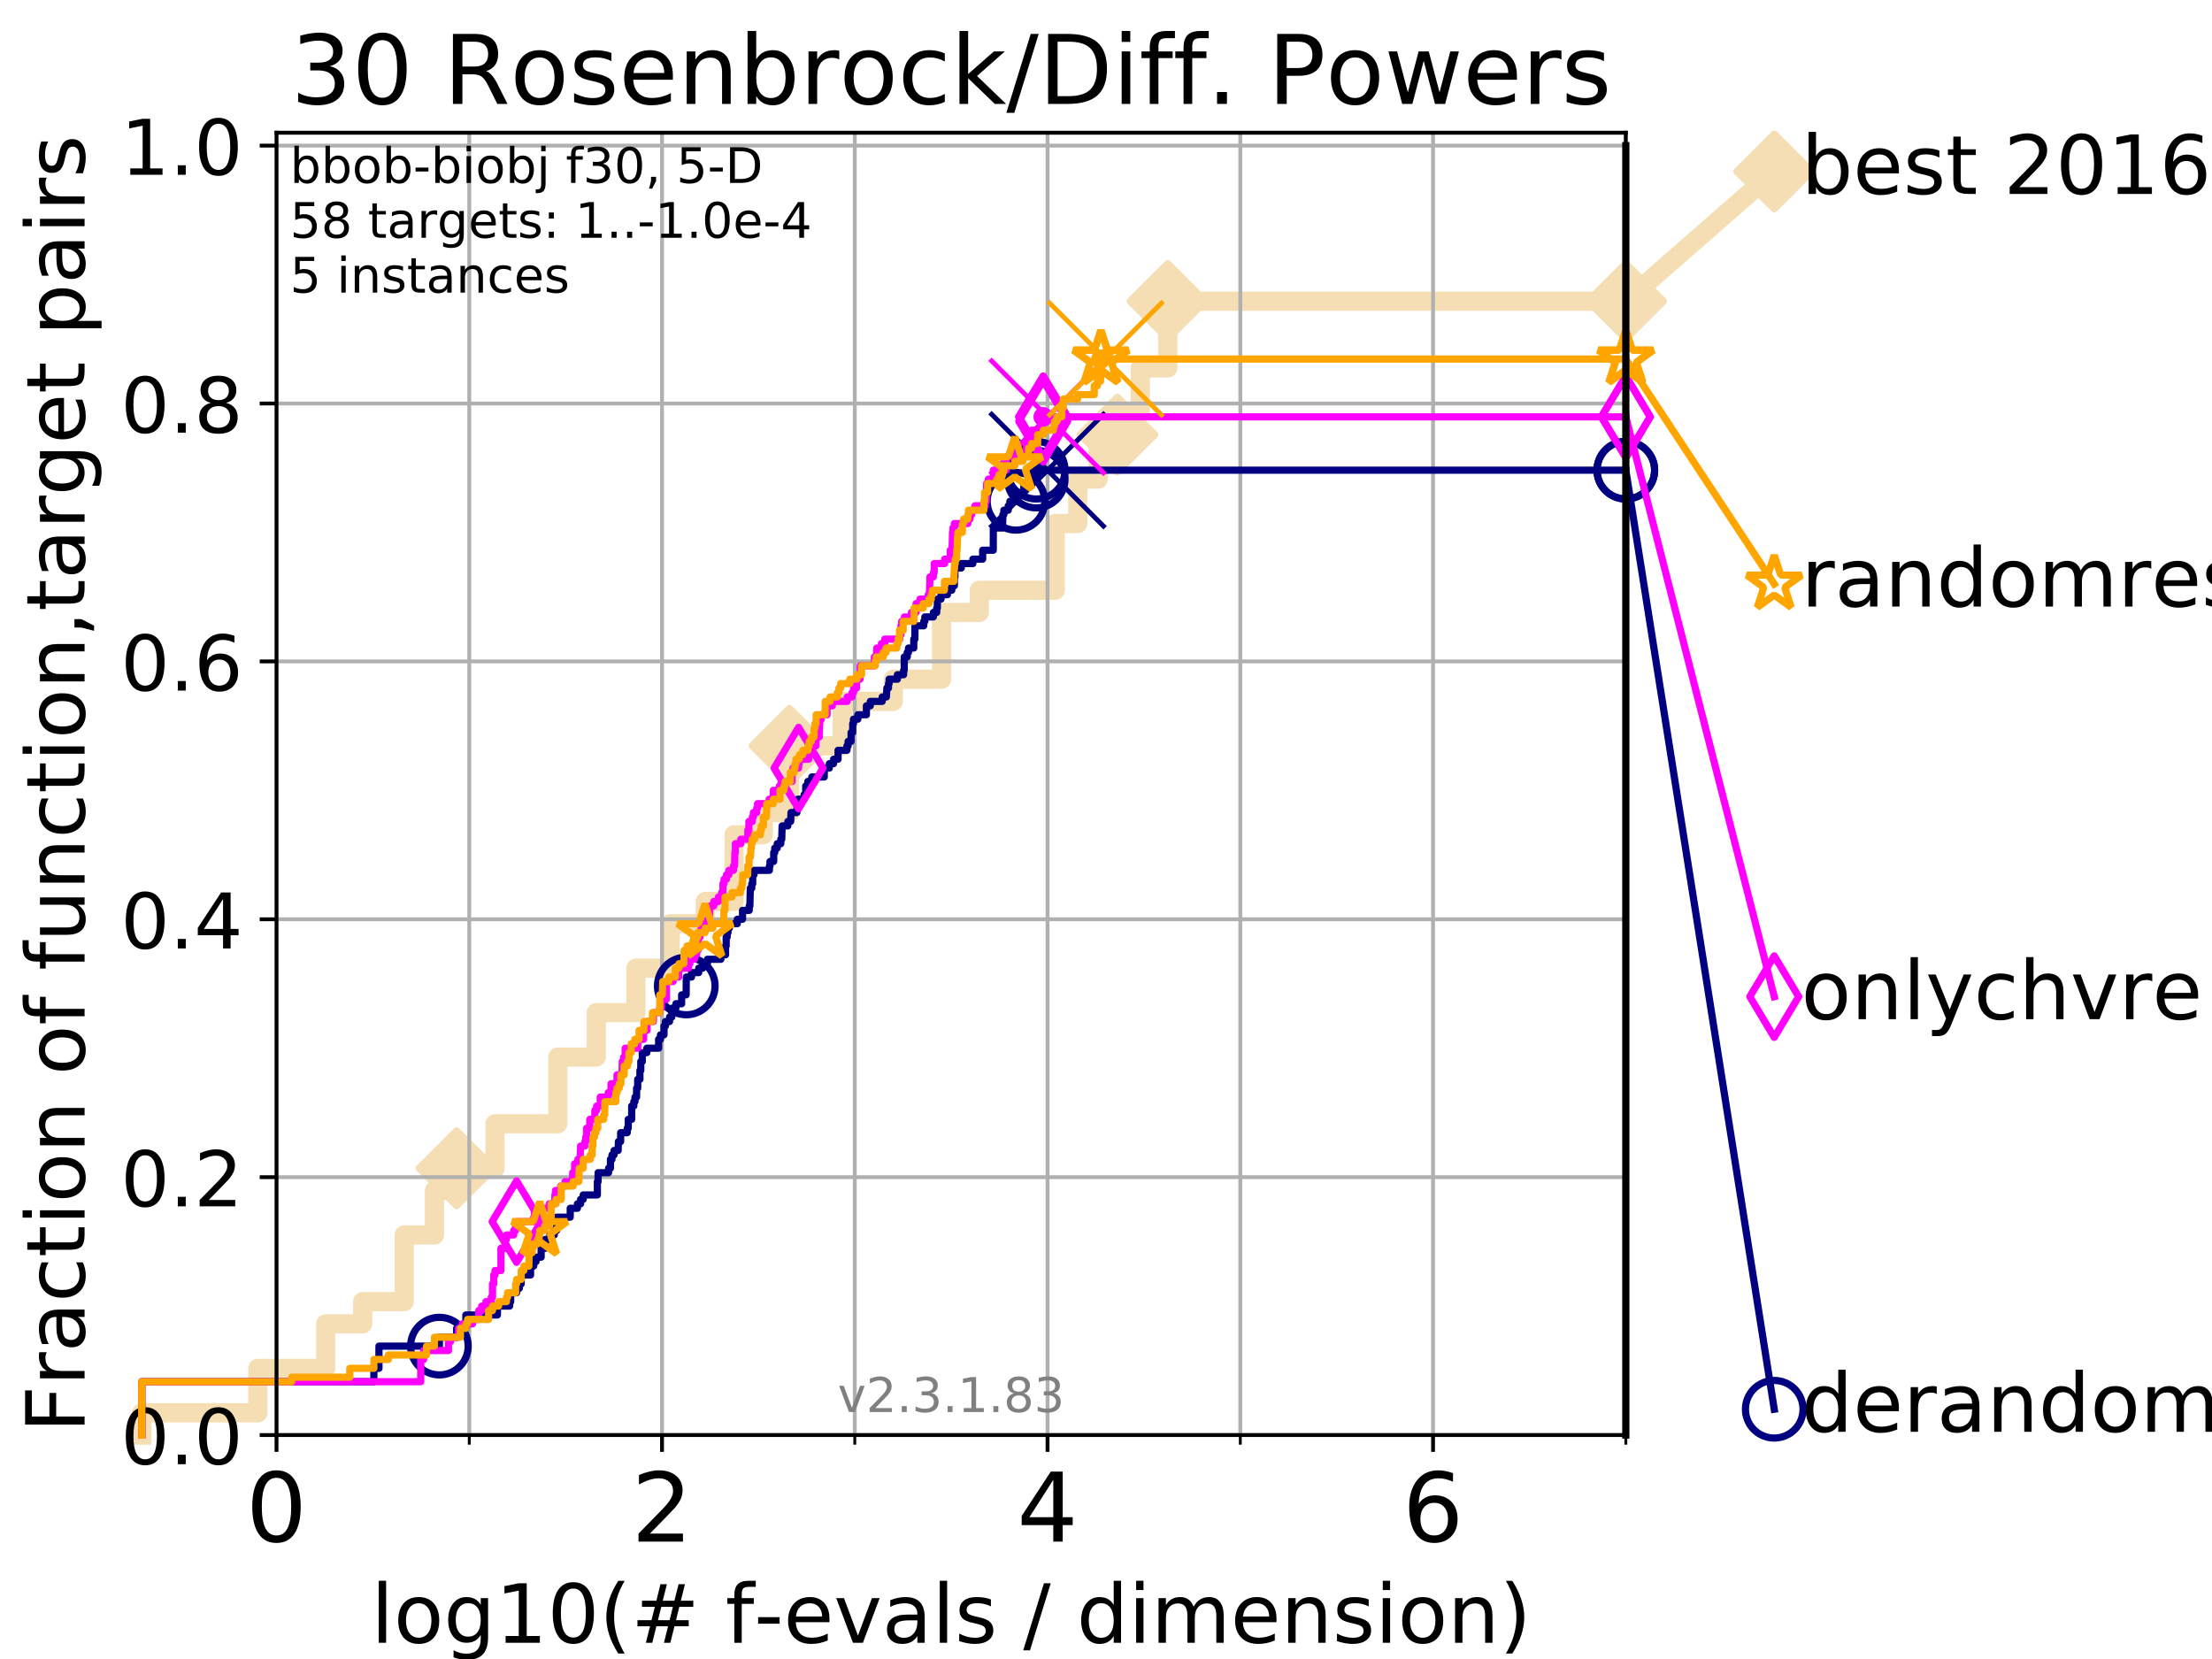 <?xml version="1.0" encoding="utf-8" standalone="no"?>
<!DOCTYPE svg PUBLIC "-//W3C//DTD SVG 1.1//EN"
  "http://www.w3.org/Graphics/SVG/1.1/DTD/svg11.dtd">
<!-- Created with matplotlib (https://matplotlib.org/) -->
<svg height="345.6pt" version="1.1" viewBox="0 0 460.8 345.6" width="460.8pt" xmlns="http://www.w3.org/2000/svg" xmlns:xlink="http://www.w3.org/1999/xlink">
 <defs>
  <style type="text/css">
*{stroke-linecap:butt;stroke-linejoin:round;}
  </style>
 </defs>
 <g id="figure_1">
  <g id="patch_1">
   <path d="M 0 345.6 
L 460.8 345.6 
L 460.8 0 
L 0 0 
z
" style="fill:#ffffff;"/>
  </g>
  <g id="axes_1">
   <g id="patch_2">
    <path d="M 57.6 298.944 
L 338.688 298.944 
L 338.688 27.648 
L 57.6 27.648 
z
" style="fill:#ffffff;"/>
   </g>
   <g id="line2d_1">
    <path d="M 29.533 298.944 
L 29.533 294.313 
L 53.709 294.313 
L 53.709 285.05 
L 67.851 285.05 
L 67.851 275.788 
L 75.556 275.788 
L 75.556 271.157 
L 84.213 271.157 
L 84.213 257.263 
L 90.509 257.263 
L 90.509 248.001 
L 95.125 248.001 
L 95.125 243.37 
L 103.118 243.37 
L 103.118 234.107 
L 116.203 234.107 
L 116.203 220.214 
L 124.216 220.214 
L 124.216 210.951 
L 132.47 210.951 
L 132.47 201.689 
L 139.605 201.689 
L 139.605 192.426 
L 146.917 192.426 
L 146.917 187.795 
L 152.915 187.795 
L 152.915 173.901 
L 159.005 173.901 
L 159.005 169.27 
L 164.479 169.27 
L 164.479 155.377 
L 175.456 155.377 
L 175.456 146.114 
L 186.081 146.114 
L 186.081 141.483 
L 196.151 141.483 
L 196.151 127.589 
L 204.001 127.589 
L 204.001 122.958 
L 219.816 122.958 
L 219.816 109.065 
L 224.525 109.065 
L 224.525 99.802 
L 228.772 99.802 
L 228.772 90.54 
L 232.773 90.54 
L 232.773 85.909 
L 237.548 85.909 
L 237.548 76.646 
L 243.268 76.646 
L 243.268 62.753 
L 338.688 62.753 
" style="fill:none;stroke:#f5deb3;stroke-linecap:square;stroke-width:4;"/>
   </g>
   <g id="line2d_2">
    <defs>
     <path d="M 0 7.778 
L 7.778 0 
L 0 -7.778 
L -7.778 0 
z
" id="m7a0f04f616" style="stroke:#f5deb3;stroke-linejoin:miter;stroke-width:1.5;"/>
    </defs>
    <g>
     <use style="fill:#f5deb3;stroke:#f5deb3;stroke-linejoin:miter;stroke-width:1.5;" x="95.125" xlink:href="#m7a0f04f616" y="243.37"/>
     <use style="fill:#f5deb3;stroke:#f5deb3;stroke-linejoin:miter;stroke-width:1.5;" x="164.479" xlink:href="#m7a0f04f616" y="155.377"/>
     <use style="fill:#f5deb3;stroke:#f5deb3;stroke-linejoin:miter;stroke-width:1.5;" x="232.773" xlink:href="#m7a0f04f616" y="90.54"/>
     <use style="fill:#f5deb3;stroke:#f5deb3;stroke-linejoin:miter;stroke-width:1.5;" x="243.268" xlink:href="#m7a0f04f616" y="62.753"/>
     <use style="fill:#f5deb3;stroke:#f5deb3;stroke-linejoin:miter;stroke-width:1.5;" x="243.268" xlink:href="#m7a0f04f616" y="62.753"/>
     <use style="fill:#f5deb3;stroke:#f5deb3;stroke-linejoin:miter;stroke-width:1.5;" x="338.688" xlink:href="#m7a0f04f616" y="62.753"/>
    </g>
   </g>
   <g id="line2d_3">
    <path style="fill:none;stroke:#f5deb3;stroke-linecap:square;stroke-width:4;"/>
    <g/>
   </g>
   <g id="line2d_4">
    <path d="M 338.688 62.753 
L 369.608 35.706 
" style="fill:none;stroke:#f5deb3;stroke-linecap:square;stroke-width:4;"/>
    <g>
     <use style="fill:#f5deb3;stroke:#f5deb3;stroke-linejoin:miter;stroke-width:1.5;" x="338.688" xlink:href="#m7a0f04f616" y="62.753"/>
     <use style="fill:#f5deb3;stroke:#f5deb3;stroke-linejoin:miter;stroke-width:1.5;" x="369.608" xlink:href="#m7a0f04f616" y="35.706"/>
    </g>
   </g>
   <g id="matplotlib.axis_1">
    <g id="xtick_1">
     <g id="line2d_5">
      <path clip-path="url(#p09e895b597)" d="M 57.6 298.944 
L 57.6 27.648 
" style="fill:none;stroke:#b0b0b0;stroke-linecap:square;stroke-width:0.8;"/>
     </g>
     <g id="line2d_6">
      <defs>
       <path d="M 0 0 
L 0 3.5 
" id="m788e4598cf" style="stroke:#000000;stroke-width:0.8;"/>
      </defs>
      <g>
       <use style="stroke:#000000;stroke-width:0.8;" x="57.6" xlink:href="#m788e4598cf" y="298.944"/>
      </g>
     </g>
     <g id="text_1">
      <!-- 0 -->
      <defs>
       <path d="M 31.781 66.406 
Q 24.172 66.406 20.328 58.906 
Q 16.5 51.422 16.5 36.375 
Q 16.5 21.391 20.328 13.891 
Q 24.172 6.391 31.781 6.391 
Q 39.453 6.391 43.281 13.891 
Q 47.125 21.391 47.125 36.375 
Q 47.125 51.422 43.281 58.906 
Q 39.453 66.406 31.781 66.406 
z
M 31.781 74.219 
Q 44.047 74.219 50.516 64.516 
Q 56.984 54.828 56.984 36.375 
Q 56.984 17.969 50.516 8.266 
Q 44.047 -1.422 31.781 -1.422 
Q 19.531 -1.422 13.062 8.266 
Q 6.594 17.969 6.594 36.375 
Q 6.594 54.828 13.062 64.516 
Q 19.531 74.219 31.781 74.219 
z
" id="DejaVuSans-48"/>
      </defs>
      <g transform="translate(51.237 321.141)scale(0.2 -0.2)">
       <use xlink:href="#DejaVuSans-48"/>
      </g>
     </g>
    </g>
    <g id="xtick_2">
     <g id="line2d_7">
      <path clip-path="url(#p09e895b597)" d="M 137.911 298.944 
L 137.911 27.648 
" style="fill:none;stroke:#b0b0b0;stroke-linecap:square;stroke-width:0.8;"/>
     </g>
     <g id="line2d_8">
      <g>
       <use style="stroke:#000000;stroke-width:0.8;" x="137.911" xlink:href="#m788e4598cf" y="298.944"/>
      </g>
     </g>
     <g id="text_2">
      <!-- 2 -->
      <defs>
       <path d="M 19.188 8.297 
L 53.609 8.297 
L 53.609 0 
L 7.328 0 
L 7.328 8.297 
Q 12.938 14.109 22.625 23.891 
Q 32.328 33.688 34.812 36.531 
Q 39.547 41.844 41.422 45.531 
Q 43.312 49.219 43.312 52.781 
Q 43.312 58.594 39.234 62.25 
Q 35.156 65.922 28.609 65.922 
Q 23.969 65.922 18.812 64.312 
Q 13.672 62.703 7.812 59.422 
L 7.812 69.391 
Q 13.766 71.781 18.938 73 
Q 24.125 74.219 28.422 74.219 
Q 39.75 74.219 46.484 68.547 
Q 53.219 62.891 53.219 53.422 
Q 53.219 48.922 51.531 44.891 
Q 49.859 40.875 45.406 35.406 
Q 44.188 33.984 37.641 27.219 
Q 31.109 20.453 19.188 8.297 
z
" id="DejaVuSans-50"/>
      </defs>
      <g transform="translate(131.548 321.141)scale(0.2 -0.2)">
       <use xlink:href="#DejaVuSans-50"/>
      </g>
     </g>
    </g>
    <g id="xtick_3">
     <g id="line2d_9">
      <path clip-path="url(#p09e895b597)" d="M 218.222 298.944 
L 218.222 27.648 
" style="fill:none;stroke:#b0b0b0;stroke-linecap:square;stroke-width:0.8;"/>
     </g>
     <g id="line2d_10">
      <g>
       <use style="stroke:#000000;stroke-width:0.8;" x="218.222" xlink:href="#m788e4598cf" y="298.944"/>
      </g>
     </g>
     <g id="text_3">
      <!-- 4 -->
      <defs>
       <path d="M 37.797 64.312 
L 12.891 25.391 
L 37.797 25.391 
z
M 35.203 72.906 
L 47.609 72.906 
L 47.609 25.391 
L 58.016 25.391 
L 58.016 17.188 
L 47.609 17.188 
L 47.609 0 
L 37.797 0 
L 37.797 17.188 
L 4.891 17.188 
L 4.891 26.703 
z
" id="DejaVuSans-52"/>
      </defs>
      <g transform="translate(211.859 321.141)scale(0.2 -0.2)">
       <use xlink:href="#DejaVuSans-52"/>
      </g>
     </g>
    </g>
    <g id="xtick_4">
     <g id="line2d_11">
      <path clip-path="url(#p09e895b597)" d="M 298.533 298.944 
L 298.533 27.648 
" style="fill:none;stroke:#b0b0b0;stroke-linecap:square;stroke-width:0.8;"/>
     </g>
     <g id="line2d_12">
      <g>
       <use style="stroke:#000000;stroke-width:0.8;" x="298.533" xlink:href="#m788e4598cf" y="298.944"/>
      </g>
     </g>
     <g id="text_4">
      <!-- 6 -->
      <defs>
       <path d="M 33.016 40.375 
Q 26.375 40.375 22.484 35.828 
Q 18.609 31.297 18.609 23.391 
Q 18.609 15.531 22.484 10.953 
Q 26.375 6.391 33.016 6.391 
Q 39.656 6.391 43.531 10.953 
Q 47.406 15.531 47.406 23.391 
Q 47.406 31.297 43.531 35.828 
Q 39.656 40.375 33.016 40.375 
z
M 52.594 71.297 
L 52.594 62.312 
Q 48.875 64.062 45.094 64.984 
Q 41.312 65.922 37.594 65.922 
Q 27.828 65.922 22.672 59.328 
Q 17.531 52.734 16.797 39.406 
Q 19.672 43.656 24.016 45.922 
Q 28.375 48.188 33.594 48.188 
Q 44.578 48.188 50.953 41.516 
Q 57.328 34.859 57.328 23.391 
Q 57.328 12.156 50.688 5.359 
Q 44.047 -1.422 33.016 -1.422 
Q 20.359 -1.422 13.672 8.266 
Q 6.984 17.969 6.984 36.375 
Q 6.984 53.656 15.188 63.938 
Q 23.391 74.219 37.203 74.219 
Q 40.922 74.219 44.703 73.484 
Q 48.484 72.75 52.594 71.297 
z
" id="DejaVuSans-54"/>
      </defs>
      <g transform="translate(292.17 321.141)scale(0.2 -0.2)">
       <use xlink:href="#DejaVuSans-54"/>
      </g>
     </g>
    </g>
    <g id="xtick_5">
     <g id="line2d_13">
      <path clip-path="url(#p09e895b597)" d="M 97.755 298.944 
L 97.755 27.648 
" style="fill:none;stroke:#b0b0b0;stroke-linecap:square;stroke-width:0.8;"/>
     </g>
     <g id="line2d_14">
      <defs>
       <path d="M 0 0 
L 0 2 
" id="m23bb92c364" style="stroke:#000000;stroke-width:0.6;"/>
      </defs>
      <g>
       <use style="stroke:#000000;stroke-width:0.6;" x="97.755" xlink:href="#m23bb92c364" y="298.944"/>
      </g>
     </g>
    </g>
    <g id="xtick_6">
     <g id="line2d_15">
      <path clip-path="url(#p09e895b597)" d="M 178.066 298.944 
L 178.066 27.648 
" style="fill:none;stroke:#b0b0b0;stroke-linecap:square;stroke-width:0.8;"/>
     </g>
     <g id="line2d_16">
      <g>
       <use style="stroke:#000000;stroke-width:0.6;" x="178.066" xlink:href="#m23bb92c364" y="298.944"/>
      </g>
     </g>
    </g>
    <g id="xtick_7">
     <g id="line2d_17">
      <path clip-path="url(#p09e895b597)" d="M 258.377 298.944 
L 258.377 27.648 
" style="fill:none;stroke:#b0b0b0;stroke-linecap:square;stroke-width:0.8;"/>
     </g>
     <g id="line2d_18">
      <g>
       <use style="stroke:#000000;stroke-width:0.6;" x="258.377" xlink:href="#m23bb92c364" y="298.944"/>
      </g>
     </g>
    </g>
    <g id="xtick_8">
     <g id="line2d_19">
      <path clip-path="url(#p09e895b597)" d="M 338.688 298.944 
L 338.688 27.648 
" style="fill:none;stroke:#b0b0b0;stroke-linecap:square;stroke-width:0.8;"/>
     </g>
     <g id="line2d_20">
      <g>
       <use style="stroke:#000000;stroke-width:0.6;" x="338.688" xlink:href="#m23bb92c364" y="298.944"/>
      </g>
     </g>
    </g>
    <g id="text_5">
     <!-- log10(# f-evals / dimension) -->
     <defs>
      <path d="M 9.422 75.984 
L 18.406 75.984 
L 18.406 0 
L 9.422 0 
z
" id="DejaVuSans-108"/>
      <path d="M 30.609 48.391 
Q 23.391 48.391 19.188 42.75 
Q 14.984 37.109 14.984 27.297 
Q 14.984 17.484 19.156 11.844 
Q 23.344 6.203 30.609 6.203 
Q 37.797 6.203 41.984 11.859 
Q 46.188 17.531 46.188 27.297 
Q 46.188 37.016 41.984 42.703 
Q 37.797 48.391 30.609 48.391 
z
M 30.609 56 
Q 42.328 56 49.016 48.375 
Q 55.719 40.766 55.719 27.297 
Q 55.719 13.875 49.016 6.219 
Q 42.328 -1.422 30.609 -1.422 
Q 18.844 -1.422 12.172 6.219 
Q 5.516 13.875 5.516 27.297 
Q 5.516 40.766 12.172 48.375 
Q 18.844 56 30.609 56 
z
" id="DejaVuSans-111"/>
      <path d="M 45.406 27.984 
Q 45.406 37.75 41.375 43.109 
Q 37.359 48.484 30.078 48.484 
Q 22.859 48.484 18.828 43.109 
Q 14.797 37.75 14.797 27.984 
Q 14.797 18.266 18.828 12.891 
Q 22.859 7.516 30.078 7.516 
Q 37.359 7.516 41.375 12.891 
Q 45.406 18.266 45.406 27.984 
z
M 54.391 6.781 
Q 54.391 -7.172 48.188 -13.984 
Q 42 -20.797 29.203 -20.797 
Q 24.469 -20.797 20.266 -20.094 
Q 16.062 -19.391 12.109 -17.922 
L 12.109 -9.188 
Q 16.062 -11.328 19.922 -12.344 
Q 23.781 -13.375 27.781 -13.375 
Q 36.625 -13.375 41.016 -8.766 
Q 45.406 -4.156 45.406 5.172 
L 45.406 9.625 
Q 42.625 4.781 38.281 2.391 
Q 33.938 0 27.875 0 
Q 17.828 0 11.672 7.656 
Q 5.516 15.328 5.516 27.984 
Q 5.516 40.672 11.672 48.328 
Q 17.828 56 27.875 56 
Q 33.938 56 38.281 53.609 
Q 42.625 51.219 45.406 46.391 
L 45.406 54.688 
L 54.391 54.688 
z
" id="DejaVuSans-103"/>
      <path d="M 12.406 8.297 
L 28.516 8.297 
L 28.516 63.922 
L 10.984 60.406 
L 10.984 69.391 
L 28.422 72.906 
L 38.281 72.906 
L 38.281 8.297 
L 54.391 8.297 
L 54.391 0 
L 12.406 0 
z
" id="DejaVuSans-49"/>
      <path d="M 31 75.875 
Q 24.469 64.656 21.281 53.656 
Q 18.109 42.672 18.109 31.391 
Q 18.109 20.125 21.312 9.062 
Q 24.516 -2 31 -13.188 
L 23.188 -13.188 
Q 15.875 -1.703 12.234 9.375 
Q 8.594 20.453 8.594 31.391 
Q 8.594 42.281 12.203 53.312 
Q 15.828 64.359 23.188 75.875 
z
" id="DejaVuSans-40"/>
      <path d="M 51.125 44 
L 36.922 44 
L 32.812 27.688 
L 47.125 27.688 
z
M 43.797 71.781 
L 38.719 51.516 
L 52.984 51.516 
L 58.109 71.781 
L 65.922 71.781 
L 60.891 51.516 
L 76.125 51.516 
L 76.125 44 
L 58.984 44 
L 54.984 27.688 
L 70.516 27.688 
L 70.516 20.219 
L 53.078 20.219 
L 48 0 
L 40.188 0 
L 45.219 20.219 
L 30.906 20.219 
L 25.875 0 
L 18.016 0 
L 23.094 20.219 
L 7.719 20.219 
L 7.719 27.688 
L 24.906 27.688 
L 29 44 
L 13.281 44 
L 13.281 51.516 
L 30.906 51.516 
L 35.891 71.781 
z
" id="DejaVuSans-35"/>
      <path id="DejaVuSans-32"/>
      <path d="M 37.109 75.984 
L 37.109 68.5 
L 28.516 68.5 
Q 23.688 68.5 21.797 66.547 
Q 19.922 64.594 19.922 59.516 
L 19.922 54.688 
L 34.719 54.688 
L 34.719 47.703 
L 19.922 47.703 
L 19.922 0 
L 10.891 0 
L 10.891 47.703 
L 2.297 47.703 
L 2.297 54.688 
L 10.891 54.688 
L 10.891 58.5 
Q 10.891 67.625 15.141 71.797 
Q 19.391 75.984 28.609 75.984 
z
" id="DejaVuSans-102"/>
      <path d="M 4.891 31.391 
L 31.203 31.391 
L 31.203 23.391 
L 4.891 23.391 
z
" id="DejaVuSans-45"/>
      <path d="M 56.203 29.594 
L 56.203 25.203 
L 14.891 25.203 
Q 15.484 15.922 20.484 11.062 
Q 25.484 6.203 34.422 6.203 
Q 39.594 6.203 44.453 7.469 
Q 49.312 8.734 54.109 11.281 
L 54.109 2.781 
Q 49.266 0.734 44.188 -0.344 
Q 39.109 -1.422 33.891 -1.422 
Q 20.797 -1.422 13.156 6.188 
Q 5.516 13.812 5.516 26.812 
Q 5.516 40.234 12.766 48.109 
Q 20.016 56 32.328 56 
Q 43.359 56 49.781 48.891 
Q 56.203 41.797 56.203 29.594 
z
M 47.219 32.234 
Q 47.125 39.594 43.094 43.984 
Q 39.062 48.391 32.422 48.391 
Q 24.906 48.391 20.391 44.141 
Q 15.875 39.891 15.188 32.172 
z
" id="DejaVuSans-101"/>
      <path d="M 2.984 54.688 
L 12.5 54.688 
L 29.594 8.797 
L 46.688 54.688 
L 56.203 54.688 
L 35.688 0 
L 23.484 0 
z
" id="DejaVuSans-118"/>
      <path d="M 34.281 27.484 
Q 23.391 27.484 19.188 25 
Q 14.984 22.516 14.984 16.5 
Q 14.984 11.719 18.141 8.906 
Q 21.297 6.109 26.703 6.109 
Q 34.188 6.109 38.703 11.406 
Q 43.219 16.703 43.219 25.484 
L 43.219 27.484 
z
M 52.203 31.203 
L 52.203 0 
L 43.219 0 
L 43.219 8.297 
Q 40.141 3.328 35.547 0.953 
Q 30.953 -1.422 24.312 -1.422 
Q 15.922 -1.422 10.953 3.297 
Q 6 8.016 6 15.922 
Q 6 25.141 12.172 29.828 
Q 18.359 34.516 30.609 34.516 
L 43.219 34.516 
L 43.219 35.406 
Q 43.219 41.609 39.141 45 
Q 35.062 48.391 27.688 48.391 
Q 23 48.391 18.547 47.266 
Q 14.109 46.141 10.016 43.891 
L 10.016 52.203 
Q 14.938 54.109 19.578 55.047 
Q 24.219 56 28.609 56 
Q 40.484 56 46.344 49.844 
Q 52.203 43.703 52.203 31.203 
z
" id="DejaVuSans-97"/>
      <path d="M 44.281 53.078 
L 44.281 44.578 
Q 40.484 46.531 36.375 47.5 
Q 32.281 48.484 27.875 48.484 
Q 21.188 48.484 17.844 46.438 
Q 14.5 44.391 14.5 40.281 
Q 14.5 37.156 16.891 35.375 
Q 19.281 33.594 26.516 31.984 
L 29.594 31.297 
Q 39.156 29.25 43.188 25.516 
Q 47.219 21.781 47.219 15.094 
Q 47.219 7.469 41.188 3.016 
Q 35.156 -1.422 24.609 -1.422 
Q 20.219 -1.422 15.453 -0.562 
Q 10.688 0.297 5.422 2 
L 5.422 11.281 
Q 10.406 8.688 15.234 7.391 
Q 20.062 6.109 24.812 6.109 
Q 31.156 6.109 34.562 8.281 
Q 37.984 10.453 37.984 14.406 
Q 37.984 18.062 35.516 20.016 
Q 33.062 21.969 24.703 23.781 
L 21.578 24.516 
Q 13.234 26.266 9.516 29.906 
Q 5.812 33.547 5.812 39.891 
Q 5.812 47.609 11.281 51.797 
Q 16.75 56 26.812 56 
Q 31.781 56 36.172 55.266 
Q 40.578 54.547 44.281 53.078 
z
" id="DejaVuSans-115"/>
      <path d="M 25.391 72.906 
L 33.688 72.906 
L 8.297 -9.281 
L 0 -9.281 
z
" id="DejaVuSans-47"/>
      <path d="M 45.406 46.391 
L 45.406 75.984 
L 54.391 75.984 
L 54.391 0 
L 45.406 0 
L 45.406 8.203 
Q 42.578 3.328 38.25 0.953 
Q 33.938 -1.422 27.875 -1.422 
Q 17.969 -1.422 11.734 6.484 
Q 5.516 14.406 5.516 27.297 
Q 5.516 40.188 11.734 48.094 
Q 17.969 56 27.875 56 
Q 33.938 56 38.25 53.625 
Q 42.578 51.266 45.406 46.391 
z
M 14.797 27.297 
Q 14.797 17.391 18.875 11.75 
Q 22.953 6.109 30.078 6.109 
Q 37.203 6.109 41.297 11.75 
Q 45.406 17.391 45.406 27.297 
Q 45.406 37.203 41.297 42.844 
Q 37.203 48.484 30.078 48.484 
Q 22.953 48.484 18.875 42.844 
Q 14.797 37.203 14.797 27.297 
z
" id="DejaVuSans-100"/>
      <path d="M 9.422 54.688 
L 18.406 54.688 
L 18.406 0 
L 9.422 0 
z
M 9.422 75.984 
L 18.406 75.984 
L 18.406 64.594 
L 9.422 64.594 
z
" id="DejaVuSans-105"/>
      <path d="M 52 44.188 
Q 55.375 50.25 60.062 53.125 
Q 64.75 56 71.094 56 
Q 79.641 56 84.281 50.016 
Q 88.922 44.047 88.922 33.016 
L 88.922 0 
L 79.891 0 
L 79.891 32.719 
Q 79.891 40.578 77.094 44.375 
Q 74.312 48.188 68.609 48.188 
Q 61.625 48.188 57.562 43.547 
Q 53.516 38.922 53.516 30.906 
L 53.516 0 
L 44.484 0 
L 44.484 32.719 
Q 44.484 40.625 41.703 44.406 
Q 38.922 48.188 33.109 48.188 
Q 26.219 48.188 22.156 43.531 
Q 18.109 38.875 18.109 30.906 
L 18.109 0 
L 9.078 0 
L 9.078 54.688 
L 18.109 54.688 
L 18.109 46.188 
Q 21.188 51.219 25.484 53.609 
Q 29.781 56 35.688 56 
Q 41.656 56 45.828 52.969 
Q 50 49.953 52 44.188 
z
" id="DejaVuSans-109"/>
      <path d="M 54.891 33.016 
L 54.891 0 
L 45.906 0 
L 45.906 32.719 
Q 45.906 40.484 42.875 44.328 
Q 39.844 48.188 33.797 48.188 
Q 26.516 48.188 22.312 43.547 
Q 18.109 38.922 18.109 30.906 
L 18.109 0 
L 9.078 0 
L 9.078 54.688 
L 18.109 54.688 
L 18.109 46.188 
Q 21.344 51.125 25.703 53.562 
Q 30.078 56 35.797 56 
Q 45.219 56 50.047 50.172 
Q 54.891 44.344 54.891 33.016 
z
" id="DejaVuSans-110"/>
      <path d="M 8.016 75.875 
L 15.828 75.875 
Q 23.141 64.359 26.781 53.312 
Q 30.422 42.281 30.422 31.391 
Q 30.422 20.453 26.781 9.375 
Q 23.141 -1.703 15.828 -13.188 
L 8.016 -13.188 
Q 14.5 -2 17.703 9.062 
Q 20.906 20.125 20.906 31.391 
Q 20.906 42.672 17.703 53.656 
Q 14.5 64.656 8.016 75.875 
z
" id="DejaVuSans-41"/>
     </defs>
     <g transform="translate(77.303 342.218)scale(0.17 -0.17)">
      <use xlink:href="#DejaVuSans-108"/>
      <use x="27.783" xlink:href="#DejaVuSans-111"/>
      <use x="88.965" xlink:href="#DejaVuSans-103"/>
      <use x="152.441" xlink:href="#DejaVuSans-49"/>
      <use x="216.064" xlink:href="#DejaVuSans-48"/>
      <use x="279.688" xlink:href="#DejaVuSans-40"/>
      <use x="318.701" xlink:href="#DejaVuSans-35"/>
      <use x="402.49" xlink:href="#DejaVuSans-32"/>
      <use x="434.277" xlink:href="#DejaVuSans-102"/>
      <use x="469.404" xlink:href="#DejaVuSans-45"/>
      <use x="505.488" xlink:href="#DejaVuSans-101"/>
      <use x="567.012" xlink:href="#DejaVuSans-118"/>
      <use x="626.191" xlink:href="#DejaVuSans-97"/>
      <use x="687.471" xlink:href="#DejaVuSans-108"/>
      <use x="715.254" xlink:href="#DejaVuSans-115"/>
      <use x="767.354" xlink:href="#DejaVuSans-32"/>
      <use x="799.141" xlink:href="#DejaVuSans-47"/>
      <use x="832.832" xlink:href="#DejaVuSans-32"/>
      <use x="864.619" xlink:href="#DejaVuSans-100"/>
      <use x="928.096" xlink:href="#DejaVuSans-105"/>
      <use x="955.879" xlink:href="#DejaVuSans-109"/>
      <use x="1053.291" xlink:href="#DejaVuSans-101"/>
      <use x="1114.814" xlink:href="#DejaVuSans-110"/>
      <use x="1178.193" xlink:href="#DejaVuSans-115"/>
      <use x="1230.293" xlink:href="#DejaVuSans-105"/>
      <use x="1258.076" xlink:href="#DejaVuSans-111"/>
      <use x="1319.258" xlink:href="#DejaVuSans-110"/>
      <use x="1382.637" xlink:href="#DejaVuSans-41"/>
     </g>
    </g>
   </g>
   <g id="matplotlib.axis_2">
    <g id="ytick_1">
     <g id="line2d_21">
      <path clip-path="url(#p09e895b597)" d="M 57.6 298.944 
L 338.688 298.944 
" style="fill:none;stroke:#b0b0b0;stroke-linecap:square;stroke-width:0.8;"/>
     </g>
     <g id="line2d_22">
      <defs>
       <path d="M 0 0 
L -3.5 0 
" id="m7bf4b44086" style="stroke:#000000;stroke-width:0.8;"/>
      </defs>
      <g>
       <use style="stroke:#000000;stroke-width:0.8;" x="57.6" xlink:href="#m7bf4b44086" y="298.944"/>
      </g>
     </g>
     <g id="text_6">
      <!-- 0.0 -->
      <defs>
       <path d="M 10.688 12.406 
L 21 12.406 
L 21 0 
L 10.688 0 
z
" id="DejaVuSans-46"/>
      </defs>
      <g transform="translate(25.155 305.023)scale(0.16 -0.16)">
       <use xlink:href="#DejaVuSans-48"/>
       <use x="63.623" xlink:href="#DejaVuSans-46"/>
       <use x="95.41" xlink:href="#DejaVuSans-48"/>
      </g>
     </g>
    </g>
    <g id="ytick_2">
     <g id="line2d_23">
      <path clip-path="url(#p09e895b597)" d="M 57.6 245.222 
L 338.688 245.222 
" style="fill:none;stroke:#b0b0b0;stroke-linecap:square;stroke-width:0.8;"/>
     </g>
     <g id="line2d_24">
      <g>
       <use style="stroke:#000000;stroke-width:0.8;" x="57.6" xlink:href="#m7bf4b44086" y="245.222"/>
      </g>
     </g>
     <g id="text_7">
      <!-- 0.2 -->
      <g transform="translate(25.155 251.301)scale(0.16 -0.16)">
       <use xlink:href="#DejaVuSans-48"/>
       <use x="63.623" xlink:href="#DejaVuSans-46"/>
       <use x="95.41" xlink:href="#DejaVuSans-50"/>
      </g>
     </g>
    </g>
    <g id="ytick_3">
     <g id="line2d_25">
      <path clip-path="url(#p09e895b597)" d="M 57.6 191.5 
L 338.688 191.5 
" style="fill:none;stroke:#b0b0b0;stroke-linecap:square;stroke-width:0.8;"/>
     </g>
     <g id="line2d_26">
      <g>
       <use style="stroke:#000000;stroke-width:0.8;" x="57.6" xlink:href="#m7bf4b44086" y="191.5"/>
      </g>
     </g>
     <g id="text_8">
      <!-- 0.4 -->
      <g transform="translate(25.155 197.579)scale(0.16 -0.16)">
       <use xlink:href="#DejaVuSans-48"/>
       <use x="63.623" xlink:href="#DejaVuSans-46"/>
       <use x="95.41" xlink:href="#DejaVuSans-52"/>
      </g>
     </g>
    </g>
    <g id="ytick_4">
     <g id="line2d_27">
      <path clip-path="url(#p09e895b597)" d="M 57.6 137.778 
L 338.688 137.778 
" style="fill:none;stroke:#b0b0b0;stroke-linecap:square;stroke-width:0.8;"/>
     </g>
     <g id="line2d_28">
      <g>
       <use style="stroke:#000000;stroke-width:0.8;" x="57.6" xlink:href="#m7bf4b44086" y="137.778"/>
      </g>
     </g>
     <g id="text_9">
      <!-- 0.6 -->
      <g transform="translate(25.155 143.857)scale(0.16 -0.16)">
       <use xlink:href="#DejaVuSans-48"/>
       <use x="63.623" xlink:href="#DejaVuSans-46"/>
       <use x="95.41" xlink:href="#DejaVuSans-54"/>
      </g>
     </g>
    </g>
    <g id="ytick_5">
     <g id="line2d_29">
      <path clip-path="url(#p09e895b597)" d="M 57.6 84.056 
L 338.688 84.056 
" style="fill:none;stroke:#b0b0b0;stroke-linecap:square;stroke-width:0.8;"/>
     </g>
     <g id="line2d_30">
      <g>
       <use style="stroke:#000000;stroke-width:0.8;" x="57.6" xlink:href="#m7bf4b44086" y="84.056"/>
      </g>
     </g>
     <g id="text_10">
      <!-- 0.8 -->
      <defs>
       <path d="M 31.781 34.625 
Q 24.75 34.625 20.719 30.859 
Q 16.703 27.094 16.703 20.516 
Q 16.703 13.922 20.719 10.156 
Q 24.75 6.391 31.781 6.391 
Q 38.812 6.391 42.859 10.172 
Q 46.922 13.969 46.922 20.516 
Q 46.922 27.094 42.891 30.859 
Q 38.875 34.625 31.781 34.625 
z
M 21.922 38.812 
Q 15.578 40.375 12.031 44.719 
Q 8.5 49.078 8.5 55.328 
Q 8.5 64.062 14.719 69.141 
Q 20.953 74.219 31.781 74.219 
Q 42.672 74.219 48.875 69.141 
Q 55.078 64.062 55.078 55.328 
Q 55.078 49.078 51.531 44.719 
Q 48 40.375 41.703 38.812 
Q 48.828 37.156 52.797 32.312 
Q 56.781 27.484 56.781 20.516 
Q 56.781 9.906 50.312 4.234 
Q 43.844 -1.422 31.781 -1.422 
Q 19.734 -1.422 13.25 4.234 
Q 6.781 9.906 6.781 20.516 
Q 6.781 27.484 10.781 32.312 
Q 14.797 37.156 21.922 38.812 
z
M 18.312 54.391 
Q 18.312 48.734 21.844 45.562 
Q 25.391 42.391 31.781 42.391 
Q 38.141 42.391 41.719 45.562 
Q 45.312 48.734 45.312 54.391 
Q 45.312 60.062 41.719 63.234 
Q 38.141 66.406 31.781 66.406 
Q 25.391 66.406 21.844 63.234 
Q 18.312 60.062 18.312 54.391 
z
" id="DejaVuSans-56"/>
      </defs>
      <g transform="translate(25.155 90.135)scale(0.16 -0.16)">
       <use xlink:href="#DejaVuSans-48"/>
       <use x="63.623" xlink:href="#DejaVuSans-46"/>
       <use x="95.41" xlink:href="#DejaVuSans-56"/>
      </g>
     </g>
    </g>
    <g id="ytick_6">
     <g id="line2d_31">
      <path clip-path="url(#p09e895b597)" d="M 57.6 30.334 
L 338.688 30.334 
" style="fill:none;stroke:#b0b0b0;stroke-linecap:square;stroke-width:0.8;"/>
     </g>
     <g id="line2d_32">
      <g>
       <use style="stroke:#000000;stroke-width:0.8;" x="57.6" xlink:href="#m7bf4b44086" y="30.334"/>
      </g>
     </g>
     <g id="text_11">
      <!-- 1.0 -->
      <g transform="translate(25.155 36.413)scale(0.16 -0.16)">
       <use xlink:href="#DejaVuSans-49"/>
       <use x="63.623" xlink:href="#DejaVuSans-46"/>
       <use x="95.41" xlink:href="#DejaVuSans-48"/>
      </g>
     </g>
    </g>
    <g id="text_12">
     <!-- Fraction of function,target pairs -->
     <defs>
      <path d="M 9.812 72.906 
L 51.703 72.906 
L 51.703 64.594 
L 19.672 64.594 
L 19.672 43.109 
L 48.578 43.109 
L 48.578 34.812 
L 19.672 34.812 
L 19.672 0 
L 9.812 0 
z
" id="DejaVuSans-70"/>
      <path d="M 41.109 46.297 
Q 39.594 47.172 37.812 47.578 
Q 36.031 48 33.891 48 
Q 26.266 48 22.188 43.047 
Q 18.109 38.094 18.109 28.812 
L 18.109 0 
L 9.078 0 
L 9.078 54.688 
L 18.109 54.688 
L 18.109 46.188 
Q 20.953 51.172 25.484 53.578 
Q 30.031 56 36.531 56 
Q 37.453 56 38.578 55.875 
Q 39.703 55.766 41.062 55.516 
z
" id="DejaVuSans-114"/>
      <path d="M 48.781 52.594 
L 48.781 44.188 
Q 44.969 46.297 41.141 47.344 
Q 37.312 48.391 33.406 48.391 
Q 24.656 48.391 19.812 42.844 
Q 14.984 37.312 14.984 27.297 
Q 14.984 17.281 19.812 11.734 
Q 24.656 6.203 33.406 6.203 
Q 37.312 6.203 41.141 7.25 
Q 44.969 8.297 48.781 10.406 
L 48.781 2.094 
Q 45.016 0.344 40.984 -0.531 
Q 36.969 -1.422 32.422 -1.422 
Q 20.062 -1.422 12.781 6.344 
Q 5.516 14.109 5.516 27.297 
Q 5.516 40.672 12.859 48.328 
Q 20.219 56 33.016 56 
Q 37.156 56 41.109 55.141 
Q 45.062 54.297 48.781 52.594 
z
" id="DejaVuSans-99"/>
      <path d="M 18.312 70.219 
L 18.312 54.688 
L 36.812 54.688 
L 36.812 47.703 
L 18.312 47.703 
L 18.312 18.016 
Q 18.312 11.328 20.141 9.422 
Q 21.969 7.516 27.594 7.516 
L 36.812 7.516 
L 36.812 0 
L 27.594 0 
Q 17.188 0 13.234 3.875 
Q 9.281 7.766 9.281 18.016 
L 9.281 47.703 
L 2.688 47.703 
L 2.688 54.688 
L 9.281 54.688 
L 9.281 70.219 
z
" id="DejaVuSans-116"/>
      <path d="M 8.5 21.578 
L 8.5 54.688 
L 17.484 54.688 
L 17.484 21.922 
Q 17.484 14.156 20.5 10.266 
Q 23.531 6.391 29.594 6.391 
Q 36.859 6.391 41.078 11.031 
Q 45.312 15.672 45.312 23.688 
L 45.312 54.688 
L 54.297 54.688 
L 54.297 0 
L 45.312 0 
L 45.312 8.406 
Q 42.047 3.422 37.719 1 
Q 33.406 -1.422 27.688 -1.422 
Q 18.266 -1.422 13.375 4.438 
Q 8.5 10.297 8.5 21.578 
z
M 31.109 56 
z
" id="DejaVuSans-117"/>
      <path d="M 11.719 12.406 
L 22.016 12.406 
L 22.016 4 
L 14.016 -11.625 
L 7.719 -11.625 
L 11.719 4 
z
" id="DejaVuSans-44"/>
      <path d="M 18.109 8.203 
L 18.109 -20.797 
L 9.078 -20.797 
L 9.078 54.688 
L 18.109 54.688 
L 18.109 46.391 
Q 20.953 51.266 25.266 53.625 
Q 29.594 56 35.594 56 
Q 45.562 56 51.781 48.094 
Q 58.016 40.188 58.016 27.297 
Q 58.016 14.406 51.781 6.484 
Q 45.562 -1.422 35.594 -1.422 
Q 29.594 -1.422 25.266 0.953 
Q 20.953 3.328 18.109 8.203 
z
M 48.688 27.297 
Q 48.688 37.203 44.609 42.844 
Q 40.531 48.484 33.406 48.484 
Q 26.266 48.484 22.188 42.844 
Q 18.109 37.203 18.109 27.297 
Q 18.109 17.391 22.188 11.75 
Q 26.266 6.109 33.406 6.109 
Q 40.531 6.109 44.609 11.75 
Q 48.688 17.391 48.688 27.297 
z
" id="DejaVuSans-112"/>
     </defs>
     <g transform="translate(17.62 298.435)rotate(-90)scale(0.17 -0.17)">
      <use xlink:href="#DejaVuSans-70"/>
      <use x="57.41" xlink:href="#DejaVuSans-114"/>
      <use x="98.523" xlink:href="#DejaVuSans-97"/>
      <use x="159.803" xlink:href="#DejaVuSans-99"/>
      <use x="214.783" xlink:href="#DejaVuSans-116"/>
      <use x="253.992" xlink:href="#DejaVuSans-105"/>
      <use x="281.775" xlink:href="#DejaVuSans-111"/>
      <use x="342.957" xlink:href="#DejaVuSans-110"/>
      <use x="406.336" xlink:href="#DejaVuSans-32"/>
      <use x="438.123" xlink:href="#DejaVuSans-111"/>
      <use x="499.305" xlink:href="#DejaVuSans-102"/>
      <use x="534.51" xlink:href="#DejaVuSans-32"/>
      <use x="566.297" xlink:href="#DejaVuSans-102"/>
      <use x="601.502" xlink:href="#DejaVuSans-117"/>
      <use x="664.881" xlink:href="#DejaVuSans-110"/>
      <use x="728.26" xlink:href="#DejaVuSans-99"/>
      <use x="783.24" xlink:href="#DejaVuSans-116"/>
      <use x="822.449" xlink:href="#DejaVuSans-105"/>
      <use x="850.232" xlink:href="#DejaVuSans-111"/>
      <use x="911.414" xlink:href="#DejaVuSans-110"/>
      <use x="974.793" xlink:href="#DejaVuSans-44"/>
      <use x="1006.58" xlink:href="#DejaVuSans-116"/>
      <use x="1045.789" xlink:href="#DejaVuSans-97"/>
      <use x="1107.068" xlink:href="#DejaVuSans-114"/>
      <use x="1148.166" xlink:href="#DejaVuSans-103"/>
      <use x="1211.643" xlink:href="#DejaVuSans-101"/>
      <use x="1273.166" xlink:href="#DejaVuSans-116"/>
      <use x="1312.375" xlink:href="#DejaVuSans-32"/>
      <use x="1344.162" xlink:href="#DejaVuSans-112"/>
      <use x="1407.639" xlink:href="#DejaVuSans-97"/>
      <use x="1468.918" xlink:href="#DejaVuSans-105"/>
      <use x="1496.701" xlink:href="#DejaVuSans-114"/>
      <use x="1537.814" xlink:href="#DejaVuSans-115"/>
     </g>
    </g>
   </g>
   <g id="line2d_33">
    <defs>
     <path d="M 0 1.5 
C 0.398 1.5 0.779 1.342 1.061 1.061 
C 1.342 0.779 1.5 0.398 1.5 0 
C 1.5 -0.398 1.342 -0.779 1.061 -1.061 
C 0.779 -1.342 0.398 -1.5 0 -1.5 
C -0.398 -1.5 -0.779 -1.342 -1.061 -1.061 
C -1.342 -0.779 -1.5 -0.398 -1.5 0 
C -1.5 0.398 -1.342 0.779 -1.061 1.061 
C -0.779 1.342 -0.398 1.5 0 1.5 
z
" id="md441da3033" style="stroke:#f5deb3;"/>
    </defs>
    <g>
     <use style="fill:#f5deb3;stroke:#f5deb3;" x="243.268" xlink:href="#md441da3033" y="62.753"/>
     <use style="fill:#f5deb3;stroke:#f5deb3;" x="243.268" xlink:href="#md441da3033" y="62.753"/>
    </g>
   </g>
   <g id="line2d_34">
    <defs>
     <path d="M 0 1.5 
C 0.398 1.5 0.779 1.342 1.061 1.061 
C 1.342 0.779 1.5 0.398 1.5 0 
C 1.5 -0.398 1.342 -0.779 1.061 -1.061 
C 0.779 -1.342 0.398 -1.5 0 -1.5 
C -0.398 -1.5 -0.779 -1.342 -1.061 -1.061 
C -1.342 -0.779 -1.5 -0.398 -1.5 0 
C -1.5 0.398 -1.342 0.779 -1.061 1.061 
C -0.779 1.342 -0.398 1.5 0 1.5 
z
" id="m0497c30247" style="stroke:#000080;"/>
    </defs>
    <g>
     <use style="fill:#000080;stroke:#000080;" x="215.863" xlink:href="#m0497c30247" y="97.95"/>
     <use style="fill:#000080;stroke:#000080;" x="215.863" xlink:href="#m0497c30247" y="97.95"/>
    </g>
   </g>
   <g id="line2d_35">
    <path d="M 29.533 298.944 
L 29.533 287.829 
L 77.885 287.829 
L 77.885 285.05 
L 78.942 285.05 
L 78.942 280.419 
L 91.535 280.419 
L 91.535 278.567 
L 95.125 278.567 
L 95.125 276.714 
L 97.044 276.714 
L 97.044 273.935 
L 103.623 273.935 
L 103.623 272.083 
L 106.169 272.083 
L 106.169 271.157 
L 106.383 271.157 
L 106.383 269.304 
L 107.614 269.304 
L 107.614 268.378 
L 108.199 268.378 
L 108.199 267.452 
L 108.578 267.452 
L 108.578 265.599 
L 110.527 265.599 
L 110.527 263.747 
L 111.186 263.747 
L 111.186 262.821 
L 111.663 262.821 
L 111.663 261.894 
L 112.73 261.894 
L 112.73 260.042 
L 113.595 260.042 
L 113.595 258.189 
L 114.552 258.189 
L 114.552 257.263 
L 115.46 257.263 
L 115.46 256.337 
L 115.959 256.337 
L 115.959 253.558 
L 118.787 253.558 
L 118.787 251.706 
L 120.287 251.706 
L 120.287 250.779 
L 120.945 250.779 
L 120.945 249.853 
L 121.49 249.853 
L 121.49 248.927 
L 124.444 248.927 
L 124.444 246.148 
L 124.595 246.148 
L 124.595 244.296 
L 126.773 244.296 
L 126.773 243.37 
L 127.165 243.37 
L 127.165 241.517 
L 127.485 241.517 
L 127.485 240.591 
L 127.923 240.591 
L 127.923 239.665 
L 128.768 239.665 
L 128.827 237.812 
L 129.291 237.812 
L 129.291 235.96 
L 130.665 235.96 
L 130.665 235.033 
L 130.875 235.033 
L 130.875 233.181 
L 131.591 233.181 
L 131.591 230.402 
L 132.036 230.402 
L 132.036 229.476 
L 132.279 229.476 
L 132.279 228.55 
L 132.613 228.55 
L 132.613 226.697 
L 132.847 226.697 
L 132.847 224.845 
L 133.307 224.845 
L 133.307 222.992 
L 133.488 222.992 
L 133.488 221.14 
L 133.8 221.14 
L 133.8 219.287 
L 134.745 219.287 
L 134.745 218.361 
L 137.199 218.361 
L 137.199 216.509 
L 137.594 216.509 
L 137.594 215.582 
L 138.324 215.582 
L 138.324 213.73 
L 138.628 213.73 
L 138.628 212.804 
L 139.478 212.804 
L 139.478 211.877 
L 139.949 211.877 
L 139.949 210.025 
L 140.797 210.025 
L 140.797 209.099 
L 141.997 209.099 
L 141.997 207.246 
L 142.937 207.246 
L 142.963 203.541 
L 144.051 203.541 
L 144.051 202.615 
L 145.554 202.615 
L 145.554 201.689 
L 146.388 201.689 
L 146.388 200.762 
L 147.369 200.762 
L 147.369 199.836 
L 150.172 199.836 
L 150.172 198.91 
L 151.146 198.91 
L 151.146 197.057 
L 151.276 197.057 
L 151.276 195.205 
L 151.486 195.205 
L 151.486 194.279 
L 151.661 194.279 
L 151.661 193.353 
L 151.944 193.353 
L 151.944 192.426 
L 153.595 192.426 
L 153.595 191.5 
L 154.681 191.5 
L 154.681 189.648 
L 156.077 189.648 
L 156.077 188.721 
L 156.212 188.721 
L 156.309 185.016 
L 156.61 185.016 
L 156.61 184.09 
L 156.8 184.09 
L 156.8 182.238 
L 157.07 182.238 
L 157.07 181.311 
L 160.278 181.311 
L 160.278 180.385 
L 160.404 180.385 
L 160.404 179.459 
L 161.174 179.459 
L 161.174 177.606 
L 161.393 177.606 
L 161.393 176.68 
L 161.912 176.68 
L 161.912 175.754 
L 162.653 175.754 
L 162.653 174.828 
L 162.854 174.828 
L 162.929 172.049 
L 164.118 172.049 
L 164.118 171.123 
L 164.713 171.123 
L 164.78 169.27 
L 166.013 169.27 
L 166.013 168.344 
L 166.186 168.344 
L 166.186 166.492 
L 167.513 166.492 
L 167.513 165.565 
L 167.848 165.565 
L 167.848 163.713 
L 168.288 163.713 
L 168.288 162.787 
L 169.111 162.787 
L 169.111 161.86 
L 171.706 161.86 
L 171.716 160.008 
L 172.768 160.008 
L 172.768 159.082 
L 173.648 159.082 
L 173.648 158.155 
L 174.584 158.155 
L 174.584 156.303 
L 176.429 156.303 
L 176.429 155.377 
L 176.669 155.377 
L 176.669 154.45 
L 177.293 154.45 
L 177.293 152.598 
L 177.632 152.598 
L 177.632 150.745 
L 177.796 150.745 
L 177.796 149.819 
L 178.71 149.819 
L 178.71 148.893 
L 180.488 148.893 
L 180.488 147.04 
L 181.301 147.04 
L 181.301 146.114 
L 183.779 146.114 
L 183.779 145.188 
L 184.652 145.188 
L 184.754 143.336 
L 185.088 143.336 
L 185.088 142.409 
L 185.212 142.409 
L 185.212 141.483 
L 186.949 141.483 
L 186.949 140.557 
L 188.235 140.557 
L 188.235 139.631 
L 188.367 139.631 
L 188.373 136.852 
L 188.992 136.852 
L 188.992 135.926 
L 189.252 135.926 
L 189.252 134.999 
L 190.354 134.999 
L 190.354 133.147 
L 190.583 133.147 
L 190.607 130.368 
L 192.432 130.368 
L 192.432 129.442 
L 192.661 129.442 
L 192.661 128.516 
L 194.438 128.516 
L 194.438 127.589 
L 195.134 127.589 
L 195.134 126.663 
L 195.266 126.663 
L 195.266 124.811 
L 196.031 124.811 
L 196.031 123.884 
L 197.368 123.884 
L 197.368 122.958 
L 198.269 122.958 
L 198.269 122.032 
L 198.807 122.032 
L 198.807 120.179 
L 198.934 120.179 
L 198.934 118.327 
L 200.253 118.327 
L 200.253 117.401 
L 202.664 117.401 
L 202.664 116.475 
L 204.706 116.475 
L 204.706 114.622 
L 206.911 114.622 
L 206.934 109.991 
L 208.849 109.991 
L 208.918 107.212 
L 209.12 107.212 
L 209.12 106.286 
L 210.036 106.286 
L 210.036 105.36 
L 210.381 105.36 
L 210.381 104.433 
L 211.647 104.433 
L 211.647 102.581 
L 213.287 102.581 
L 213.287 100.728 
L 214.212 100.728 
L 214.212 99.802 
L 215.863 99.802 
L 215.863 97.95 
L 338.688 97.95 
L 338.688 97.95 
" style="fill:none;stroke:#000080;stroke-linecap:square;stroke-width:1.5;"/>
   </g>
   <g id="line2d_36">
    <defs>
     <path d="M 0 6 
C 1.591 6 3.117 5.368 4.243 4.243 
C 5.368 3.117 6 1.591 6 0 
C 6 -1.591 5.368 -3.117 4.243 -4.243 
C 3.117 -5.368 1.591 -6 0 -6 
C -1.591 -6 -3.117 -5.368 -4.243 -4.243 
C -5.368 -3.117 -6 -1.591 -6 0 
C -6 1.591 -5.368 3.117 -4.243 4.243 
C -3.117 5.368 -1.591 6 0 6 
z
" id="me6d95a8c0b" style="stroke:#000080;stroke-width:1.5;"/>
    </defs>
    <g>
     <use style="fill-opacity:0;stroke:#000080;stroke-width:1.5;" x="91.535" xlink:href="#me6d95a8c0b" y="280.419"/>
     <use style="fill-opacity:0;stroke:#000080;stroke-width:1.5;" x="142.963" xlink:href="#me6d95a8c0b" y="205.394"/>
     <use style="fill-opacity:0;stroke:#000080;stroke-width:1.5;" x="211.647" xlink:href="#me6d95a8c0b" y="104.433"/>
     <use style="fill-opacity:0;stroke:#000080;stroke-width:1.5;" x="215.863" xlink:href="#me6d95a8c0b" y="99.802"/>
     <use style="fill-opacity:0;stroke:#000080;stroke-width:1.5;" x="215.863" xlink:href="#me6d95a8c0b" y="97.95"/>
     <use style="fill-opacity:0;stroke:#000080;stroke-width:1.5;" x="338.688" xlink:href="#me6d95a8c0b" y="97.95"/>
    </g>
   </g>
   <g id="line2d_37">
    <path style="fill:none;stroke:#000080;stroke-linecap:square;stroke-width:1.5;"/>
    <g/>
   </g>
   <g id="line2d_38">
    <path clip-path="url(#p09e895b597)" d="M 218.224 97.95 
" style="fill:none;stroke:#000080;stroke-linecap:square;stroke-width:1.5;"/>
    <defs>
     <path d="M -12 12 
L 12 -12 
M -12 -12 
L 12 12 
" id="ma81c9ff40a" style="stroke:#000080;"/>
    </defs>
    <g clip-path="url(#p09e895b597)">
     <use style="fill:#000080;stroke:#000080;" x="218.224" xlink:href="#ma81c9ff40a" y="97.95"/>
    </g>
   </g>
   <g id="line2d_39">
    <defs>
     <path d="M 0 1.5 
C 0.398 1.5 0.779 1.342 1.061 1.061 
C 1.342 0.779 1.5 0.398 1.5 0 
C 1.5 -0.398 1.342 -0.779 1.061 -1.061 
C 0.779 -1.342 0.398 -1.5 0 -1.5 
C -0.398 -1.5 -0.779 -1.342 -1.061 -1.061 
C -1.342 -0.779 -1.5 -0.398 -1.5 0 
C -1.5 0.398 -1.342 0.779 -1.061 1.061 
C -0.779 1.342 -0.398 1.5 0 1.5 
z
" id="me1ff217fe3" style="stroke:#ff00ff;"/>
    </defs>
    <g>
     <use style="fill:#ff00ff;stroke:#ff00ff;" x="217.322" xlink:href="#me1ff217fe3" y="86.835"/>
     <use style="fill:#ff00ff;stroke:#ff00ff;" x="217.322" xlink:href="#me1ff217fe3" y="86.835"/>
    </g>
   </g>
   <g id="line2d_40">
    <path d="M 29.533 298.944 
L 29.533 287.829 
L 87.644 287.829 
L 87.644 283.198 
L 88.256 283.198 
L 88.256 281.345 
L 93.422 281.345 
L 93.422 279.493 
L 93.864 279.493 
L 93.864 278.567 
L 95.526 278.567 
L 95.526 276.714 
L 96.301 276.714 
L 96.301 275.788 
L 98.439 275.788 
L 98.439 274.862 
L 99.732 274.862 
L 99.732 273.009 
L 100.344 273.009 
L 100.344 272.083 
L 101.223 272.083 
L 101.223 271.157 
L 102.331 271.157 
L 102.331 270.231 
L 102.597 270.231 
L 102.597 267.452 
L 102.859 267.452 
L 102.859 265.599 
L 103.118 265.599 
L 103.118 264.673 
L 104.355 264.673 
L 104.355 260.042 
L 105.285 260.042 
L 105.285 258.189 
L 105.51 258.189 
L 105.51 257.263 
L 107.009 257.263 
L 107.009 256.337 
L 107.415 256.337 
L 107.415 255.411 
L 107.614 255.411 
L 107.614 254.484 
L 111.186 254.484 
L 111.186 253.558 
L 111.346 253.558 
L 111.346 252.632 
L 112.281 252.632 
L 112.281 251.706 
L 114.419 251.706 
L 114.419 250.779 
L 115.586 250.779 
L 115.586 248.927 
L 115.711 248.927 
L 115.711 248.001 
L 116.798 248.001 
L 116.798 247.075 
L 117.71 247.075 
L 117.71 246.148 
L 119.301 246.148 
L 119.301 244.296 
L 119.702 244.296 
L 119.702 242.443 
L 120.382 242.443 
L 120.382 241.517 
L 120.852 241.517 
L 120.945 238.738 
L 121.844 238.738 
L 121.844 237.812 
L 122.018 237.812 
L 122.018 236.886 
L 122.191 236.886 
L 122.191 235.033 
L 122.865 235.033 
L 122.865 233.181 
L 123.908 233.181 
L 123.908 231.328 
L 124.293 231.328 
L 124.293 230.402 
L 125.038 230.402 
L 125.038 228.55 
L 126.707 228.55 
L 126.707 227.623 
L 127.294 227.623 
L 127.294 225.771 
L 128.531 225.771 
L 128.531 223.918 
L 129.574 223.918 
L 129.63 221.14 
L 129.909 221.14 
L 129.909 220.214 
L 130.237 220.214 
L 130.237 218.361 
L 132.847 218.361 
L 132.847 216.509 
L 134.063 216.509 
L 134.063 214.656 
L 134.787 214.656 
L 134.787 212.804 
L 136.112 212.804 
L 136.112 210.951 
L 137.416 210.951 
L 137.416 210.025 
L 137.771 210.025 
L 137.771 208.172 
L 138.828 208.172 
L 138.828 204.467 
L 140.226 204.467 
L 140.226 203.541 
L 141.379 203.541 
L 141.379 201.689 
L 143.426 201.689 
L 143.426 200.762 
L 143.704 200.762 
L 143.704 199.836 
L 144.653 199.836 
L 144.653 198.91 
L 145.098 198.91 
L 145.098 197.984 
L 145.418 197.984 
L 145.509 195.205 
L 145.822 195.205 
L 145.822 194.279 
L 146.042 194.279 
L 146.042 193.353 
L 146.875 193.353 
L 146.875 192.426 
L 147.45 192.426 
L 147.45 191.5 
L 147.789 191.5 
L 147.888 188.721 
L 148.696 188.721 
L 148.696 187.795 
L 149.664 187.795 
L 149.664 186.869 
L 150.31 186.869 
L 150.31 185.943 
L 150.599 185.943 
L 150.599 184.09 
L 150.833 184.09 
L 150.833 183.164 
L 151.325 183.164 
L 151.325 182.238 
L 151.835 182.238 
L 151.835 181.311 
L 152.796 181.311 
L 152.796 180.385 
L 153.018 180.385 
L 153.091 177.606 
L 153.193 177.606 
L 153.193 175.754 
L 154.318 175.754 
L 154.318 174.828 
L 155.779 174.828 
L 155.779 172.975 
L 156.003 172.975 
L 156.003 171.123 
L 156.729 171.123 
L 156.729 170.196 
L 156.942 170.196 
L 156.942 169.27 
L 157.63 169.27 
L 157.63 168.344 
L 157.81 168.344 
L 157.81 167.418 
L 160.23 167.418 
L 160.23 166.492 
L 161.082 166.492 
L 161.082 164.639 
L 162.372 164.639 
L 162.372 163.713 
L 162.746 163.713 
L 162.746 162.787 
L 165.018 162.787 
L 165.018 160.934 
L 165.172 160.934 
L 165.172 160.008 
L 166.358 160.008 
L 166.358 159.082 
L 166.501 159.082 
L 166.501 158.155 
L 168.482 158.155 
L 168.482 156.303 
L 169.193 156.303 
L 169.193 155.377 
L 169.981 155.377 
L 170.014 153.524 
L 170.666 153.524 
L 170.756 150.745 
L 170.783 150.745 
L 170.783 149.819 
L 171.098 149.819 
L 171.098 148.893 
L 172.289 148.893 
L 172.308 147.04 
L 173.399 147.04 
L 173.399 146.114 
L 176.49 146.114 
L 176.49 145.188 
L 177.506 145.188 
L 177.506 144.262 
L 177.82 144.262 
L 177.82 143.336 
L 178.446 143.336 
L 178.446 141.483 
L 179.165 141.483 
L 179.194 138.704 
L 182.149 138.704 
L 182.149 136.852 
L 182.556 136.852 
L 182.655 134.999 
L 183.62 134.999 
L 183.62 134.073 
L 184.301 134.073 
L 184.301 133.147 
L 187.449 133.147 
L 187.449 132.221 
L 187.683 132.221 
L 187.683 130.368 
L 187.828 130.368 
L 187.828 129.442 
L 188.402 129.442 
L 188.402 128.516 
L 189.859 128.516 
L 189.859 127.589 
L 190.833 127.589 
L 190.833 125.737 
L 191.641 125.737 
L 191.641 124.811 
L 193.361 124.811 
L 193.361 123.884 
L 193.619 123.884 
L 193.723 120.179 
L 194.44 120.179 
L 194.44 119.253 
L 194.619 119.253 
L 194.619 117.401 
L 196.786 117.401 
L 196.786 116.475 
L 197.96 116.475 
L 197.96 114.622 
L 198.327 114.622 
L 198.429 110.917 
L 198.498 110.917 
L 198.498 109.991 
L 198.811 109.991 
L 198.811 109.065 
L 201.626 109.065 
L 201.626 108.138 
L 202.076 108.138 
L 202.076 107.212 
L 202.428 107.212 
L 202.428 106.286 
L 203.103 106.286 
L 203.103 105.36 
L 205.236 105.36 
L 205.236 104.433 
L 205.464 104.433 
L 205.531 100.728 
L 205.901 100.728 
L 205.901 99.802 
L 206.932 99.802 
L 206.932 97.95 
L 209.611 97.95 
L 209.676 95.171 
L 211.769 95.171 
L 211.769 94.245 
L 213.782 94.245 
L 213.782 92.392 
L 214.464 92.392 
L 214.464 91.466 
L 214.919 91.466 
L 214.919 89.614 
L 217.082 89.614 
L 217.082 87.761 
L 217.322 87.761 
L 217.322 86.835 
L 338.688 86.835 
L 338.688 86.835 
" style="fill:none;stroke:#ff00ff;stroke-linecap:square;stroke-width:1.5;"/>
   </g>
   <g id="line2d_41">
    <defs>
     <path d="M 0 8.485 
L 5.091 0 
L 0 -8.485 
L -5.091 0 
z
" id="m668a062f8a" style="stroke:#ff00ff;stroke-linejoin:miter;stroke-width:1.5;"/>
    </defs>
    <g>
     <use style="fill-opacity:0;stroke:#ff00ff;stroke-linejoin:miter;stroke-width:1.5;" x="107.614" xlink:href="#m668a062f8a" y="254.484"/>
     <use style="fill-opacity:0;stroke:#ff00ff;stroke-linejoin:miter;stroke-width:1.5;" x="166.358" xlink:href="#m668a062f8a" y="160.008"/>
     <use style="fill-opacity:0;stroke:#ff00ff;stroke-linejoin:miter;stroke-width:1.5;" x="217.322" xlink:href="#m668a062f8a" y="87.761"/>
     <use style="fill-opacity:0;stroke:#ff00ff;stroke-linejoin:miter;stroke-width:1.5;" x="217.322" xlink:href="#m668a062f8a" y="86.835"/>
     <use style="fill-opacity:0;stroke:#ff00ff;stroke-linejoin:miter;stroke-width:1.5;" x="217.322" xlink:href="#m668a062f8a" y="86.835"/>
     <use style="fill-opacity:0;stroke:#ff00ff;stroke-linejoin:miter;stroke-width:1.5;" x="338.688" xlink:href="#m668a062f8a" y="86.835"/>
    </g>
   </g>
   <g id="line2d_42">
    <path style="fill:none;stroke:#ff00ff;stroke-linecap:square;stroke-width:1.5;"/>
    <g/>
   </g>
   <g id="line2d_43">
    <path clip-path="url(#p09e895b597)" d="M 218.223 86.835 
" style="fill:none;stroke:#ff00ff;stroke-linecap:square;stroke-width:1.5;"/>
    <defs>
     <path d="M -12 12 
L 12 -12 
M -12 -12 
L 12 12 
" id="m0692497bf9" style="stroke:#ff00ff;"/>
    </defs>
    <g clip-path="url(#p09e895b597)">
     <use style="fill:#ff00ff;stroke:#ff00ff;" x="218.223" xlink:href="#m0692497bf9" y="86.835"/>
    </g>
   </g>
   <g id="line2d_44">
    <defs>
     <path d="M 0 1.5 
C 0.398 1.5 0.779 1.342 1.061 1.061 
C 1.342 0.779 1.5 0.398 1.5 0 
C 1.5 -0.398 1.342 -0.779 1.061 -1.061 
C 0.779 -1.342 0.398 -1.5 0 -1.5 
C -0.398 -1.5 -0.779 -1.342 -1.061 -1.061 
C -1.342 -0.779 -1.5 -0.398 -1.5 0 
C -1.5 0.398 -1.342 0.779 -1.061 1.061 
C -0.779 1.342 -0.398 1.5 0 1.5 
z
" id="ma704c23feb" style="stroke:#ffa500;"/>
    </defs>
    <g>
     <use style="fill:#ffa500;stroke:#ffa500;" x="229.341" xlink:href="#ma704c23feb" y="74.794"/>
     <use style="fill:#ffa500;stroke:#ffa500;" x="229.341" xlink:href="#ma704c23feb" y="74.794"/>
    </g>
   </g>
   <g id="line2d_45">
    <path d="M 29.533 298.944 
L 29.533 287.829 
L 60.78 287.829 
L 60.78 286.903 
L 72.868 286.903 
L 72.868 285.05 
L 77.885 285.05 
L 77.885 283.198 
L 80.881 283.198 
L 80.881 282.272 
L 88.847 282.272 
L 88.847 280.419 
L 90.509 280.419 
L 90.509 278.567 
L 95.918 278.567 
L 95.918 276.714 
L 97.044 276.714 
L 97.044 275.788 
L 97.403 275.788 
L 97.403 274.862 
L 101.786 274.862 
L 101.786 273.009 
L 102.597 273.009 
L 102.597 272.083 
L 103.871 272.083 
L 103.871 271.157 
L 105.51 271.157 
L 105.51 270.231 
L 105.733 270.231 
L 105.733 269.304 
L 107.415 269.304 
L 107.415 267.452 
L 107.614 267.452 
L 107.614 266.526 
L 108.578 266.526 
L 108.578 264.673 
L 109.132 264.673 
L 109.132 263.747 
L 110.189 263.747 
L 110.189 260.968 
L 110.86 260.968 
L 110.86 260.042 
L 111.023 260.042 
L 111.023 259.116 
L 111.975 259.116 
L 111.975 258.189 
L 112.281 258.189 
L 112.281 257.263 
L 112.432 257.263 
L 112.432 256.337 
L 113.454 256.337 
L 113.454 255.411 
L 114.419 255.411 
L 114.419 253.558 
L 114.817 253.558 
L 114.817 250.779 
L 115.835 250.779 
L 115.835 249.853 
L 116.914 249.853 
L 116.914 247.075 
L 119.402 247.075 
L 119.402 246.148 
L 120.572 246.148 
L 120.666 243.37 
L 121.49 243.37 
L 121.49 241.517 
L 122.948 241.517 
L 122.948 240.591 
L 123.354 240.591 
L 123.354 238.738 
L 123.514 238.738 
L 123.514 236.886 
L 123.83 236.886 
L 123.83 235.96 
L 124.14 235.96 
L 124.14 235.033 
L 124.52 235.033 
L 124.52 233.181 
L 125.753 233.181 
L 125.753 232.255 
L 125.962 232.255 
L 126.031 229.476 
L 128.291 229.476 
L 128.291 227.623 
L 128.531 227.623 
L 128.531 226.697 
L 129.002 226.697 
L 129.002 225.771 
L 129.348 225.771 
L 129.348 223.918 
L 130.019 223.918 
L 130.019 222.066 
L 130.717 222.066 
L 130.717 221.14 
L 131.031 221.14 
L 131.031 219.287 
L 131.49 219.287 
L 131.49 217.435 
L 132.23 217.435 
L 132.23 216.509 
L 133.125 216.509 
L 133.125 214.656 
L 134.15 214.656 
L 134.15 212.804 
L 135.918 212.804 
L 135.918 210.951 
L 137.416 210.951 
L 137.451 207.246 
L 137.98 207.246 
L 138.05 204.467 
L 139.35 204.467 
L 139.35 203.541 
L 140.679 203.541 
L 140.679 201.689 
L 141.436 201.689 
L 141.436 200.762 
L 142.459 200.762 
L 142.513 197.984 
L 143.119 197.984 
L 143.119 197.057 
L 144.795 197.057 
L 144.795 196.131 
L 145.028 196.131 
L 145.028 195.205 
L 145.327 195.205 
L 145.327 194.279 
L 146.875 194.279 
L 146.875 193.353 
L 148.488 193.353 
L 148.488 192.426 
L 150.683 192.426 
L 150.683 191.5 
L 150.8 191.5 
L 150.8 189.648 
L 151.015 189.648 
L 151.048 186.869 
L 152.482 186.869 
L 152.482 185.943 
L 154.249 185.943 
L 154.249 185.016 
L 154.561 185.016 
L 154.561 184.09 
L 154.708 184.09 
L 154.708 182.238 
L 155.767 182.238 
L 155.767 180.385 
L 156.053 180.385 
L 156.053 178.533 
L 156.334 178.533 
L 156.443 176.68 
L 156.515 176.68 
L 156.515 175.754 
L 156.682 175.754 
L 156.682 174.828 
L 157.186 174.828 
L 157.186 173.901 
L 158.401 173.901 
L 158.401 172.975 
L 158.594 172.975 
L 158.594 172.049 
L 159.036 172.049 
L 159.036 170.196 
L 159.668 170.196 
L 159.728 167.418 
L 161.1 167.418 
L 161.1 166.492 
L 162.492 166.492 
L 162.492 164.639 
L 163.324 164.639 
L 163.324 163.713 
L 163.534 163.713 
L 163.534 162.787 
L 164.645 162.787 
L 164.645 160.934 
L 165.44 160.934 
L 165.44 160.008 
L 165.633 160.008 
L 165.633 159.082 
L 165.81 159.082 
L 165.81 158.155 
L 166.514 158.155 
L 166.514 157.229 
L 167.236 157.229 
L 167.236 156.303 
L 168.324 156.303 
L 168.324 155.377 
L 168.567 155.377 
L 168.567 154.45 
L 169.018 154.45 
L 169.018 153.524 
L 169.594 153.524 
L 169.594 151.672 
L 169.775 151.672 
L 169.775 150.745 
L 170.02 150.745 
L 170.02 148.893 
L 171.881 148.893 
L 171.916 146.114 
L 172.919 146.114 
L 172.919 145.188 
L 174.443 145.188 
L 174.443 144.262 
L 174.762 144.262 
L 174.762 143.336 
L 175.121 143.336 
L 175.121 142.409 
L 177.028 142.409 
L 177.028 141.483 
L 178.521 141.483 
L 178.521 140.557 
L 179.476 140.557 
L 179.476 138.704 
L 182.336 138.704 
L 182.336 137.778 
L 182.539 137.778 
L 182.539 136.852 
L 184.001 136.852 
L 184.001 135.926 
L 184.589 135.926 
L 184.589 134.999 
L 186.827 134.999 
L 186.827 134.073 
L 187.097 134.073 
L 187.097 133.147 
L 187.371 133.147 
L 187.371 131.294 
L 188.151 131.294 
L 188.151 129.442 
L 190.383 129.442 
L 190.429 126.663 
L 192.32 126.663 
L 192.32 125.737 
L 193.532 125.737 
L 193.532 124.811 
L 194.005 124.811 
L 194.005 123.884 
L 194.241 123.884 
L 194.241 122.958 
L 196.743 122.958 
L 196.743 121.106 
L 198.694 121.106 
L 198.805 118.327 
L 198.85 118.327 
L 198.85 117.401 
L 198.982 117.401 
L 198.982 116.475 
L 199.276 116.475 
L 199.276 114.622 
L 199.398 114.622 
L 199.463 111.843 
L 199.54 111.843 
L 199.54 110.917 
L 200.479 110.917 
L 200.479 109.065 
L 200.727 109.065 
L 200.727 108.138 
L 201.619 108.138 
L 201.619 107.212 
L 201.75 107.212 
L 201.75 106.286 
L 204.961 106.286 
L 204.961 104.433 
L 205.103 104.433 
L 205.103 102.581 
L 205.744 102.581 
L 205.744 100.728 
L 207.664 100.728 
L 207.664 99.802 
L 208.101 99.802 
L 208.101 98.876 
L 208.797 98.876 
L 208.797 97.023 
L 211.395 97.023 
L 211.395 96.097 
L 213.09 96.097 
L 213.09 95.171 
L 214.289 95.171 
L 214.289 93.318 
L 214.931 93.318 
L 214.931 92.392 
L 216.162 92.392 
L 216.162 90.54 
L 217.346 90.54 
L 217.346 89.614 
L 219.45 89.614 
L 219.45 88.687 
L 219.683 88.687 
L 219.683 87.761 
L 220.176 87.761 
L 220.176 86.835 
L 221.203 86.835 
L 221.203 84.982 
L 221.491 84.982 
L 221.491 83.13 
L 224.482 83.13 
L 224.482 82.204 
L 227.954 82.204 
L 227.954 80.351 
L 228.613 80.351 
L 228.613 79.425 
L 229.259 79.425 
L 229.341 74.794 
L 338.688 74.794 
L 338.688 74.794 
" style="fill:none;stroke:#ffa500;stroke-linecap:square;stroke-width:1.5;"/>
   </g>
   <g id="line2d_46">
    <defs>
     <path d="M 0 -6 
L -1.347 -1.854 
L -5.706 -1.854 
L -2.18 0.708 
L -3.527 4.854 
L -0 2.292 
L 3.527 4.854 
L 2.18 0.708 
L 5.706 -1.854 
L 1.347 -1.854 
z
" id="maa1bbc9537" style="stroke:#ffa500;stroke-linejoin:bevel;stroke-width:1.5;"/>
    </defs>
    <g>
     <use style="fill-opacity:0;stroke:#ffa500;stroke-linejoin:bevel;stroke-width:1.5;" x="112.432" xlink:href="#maa1bbc9537" y="256.337"/>
     <use style="fill-opacity:0;stroke:#ffa500;stroke-linejoin:bevel;stroke-width:1.5;" x="146.875" xlink:href="#maa1bbc9537" y="194.279"/>
     <use style="fill-opacity:0;stroke:#ffa500;stroke-linejoin:bevel;stroke-width:1.5;" x="211.395" xlink:href="#maa1bbc9537" y="97.023"/>
     <use style="fill-opacity:0;stroke:#ffa500;stroke-linejoin:bevel;stroke-width:1.5;" x="229.341" xlink:href="#maa1bbc9537" y="74.794"/>
     <use style="fill-opacity:0;stroke:#ffa500;stroke-linejoin:bevel;stroke-width:1.5;" x="229.341" xlink:href="#maa1bbc9537" y="74.794"/>
     <use style="fill-opacity:0;stroke:#ffa500;stroke-linejoin:bevel;stroke-width:1.5;" x="338.688" xlink:href="#maa1bbc9537" y="74.794"/>
    </g>
   </g>
   <g id="line2d_47">
    <path style="fill:none;stroke:#ffa500;stroke-linecap:square;stroke-width:1.5;"/>
    <g/>
   </g>
   <g id="line2d_48">
    <path clip-path="url(#p09e895b597)" d="M 230.31 74.794 
" style="fill:none;stroke:#ffa500;stroke-linecap:square;stroke-width:1.5;"/>
    <defs>
     <path d="M -12 12 
L 12 -12 
M -12 -12 
L 12 12 
" id="md3b666a147" style="stroke:#ffa500;"/>
    </defs>
    <g clip-path="url(#p09e895b597)">
     <use style="fill:#ffa500;stroke:#ffa500;" x="230.31" xlink:href="#md3b666a147" y="74.794"/>
    </g>
   </g>
   <g id="line2d_49">
    <path d="M 338.688 97.95 
L 369.608 293.572 
" style="fill:none;stroke:#000080;stroke-linecap:square;stroke-width:1.5;"/>
    <g>
     <use style="fill-opacity:0;stroke:#000080;stroke-width:1.5;" x="338.688" xlink:href="#me6d95a8c0b" y="97.95"/>
     <use style="fill-opacity:0;stroke:#000080;stroke-width:1.5;" x="369.608" xlink:href="#me6d95a8c0b" y="293.572"/>
    </g>
   </g>
   <g id="line2d_50">
    <path d="M 338.688 86.835 
L 369.608 207.617 
" style="fill:none;stroke:#ff00ff;stroke-linecap:square;stroke-width:1.5;"/>
    <g>
     <use style="fill-opacity:0;stroke:#ff00ff;stroke-linejoin:miter;stroke-width:1.5;" x="338.688" xlink:href="#m668a062f8a" y="86.835"/>
     <use style="fill-opacity:0;stroke:#ff00ff;stroke-linejoin:miter;stroke-width:1.5;" x="369.608" xlink:href="#m668a062f8a" y="207.617"/>
    </g>
   </g>
   <g id="line2d_51">
    <path d="M 338.688 74.794 
L 369.608 121.661 
" style="fill:none;stroke:#ffa500;stroke-linecap:square;stroke-width:1.5;"/>
    <g>
     <use style="fill-opacity:0;stroke:#ffa500;stroke-linejoin:bevel;stroke-width:1.5;" x="338.688" xlink:href="#maa1bbc9537" y="74.794"/>
     <use style="fill-opacity:0;stroke:#ffa500;stroke-linejoin:bevel;stroke-width:1.5;" x="369.608" xlink:href="#maa1bbc9537" y="121.661"/>
    </g>
   </g>
   <g id="line2d_52">
    <path d="M 338.688 298.944 
L 338.688 30.334 
" style="fill:none;stroke:#000000;stroke-linecap:square;stroke-width:1.5;"/>
   </g>
   <g id="patch_3">
    <path d="M 57.6 298.944 
L 57.6 27.648 
" style="fill:none;stroke:#000000;stroke-linecap:square;stroke-linejoin:miter;stroke-width:0.8;"/>
   </g>
   <g id="patch_4">
    <path d="M 338.688 298.944 
L 338.688 27.648 
" style="fill:none;stroke:#000000;stroke-linecap:square;stroke-linejoin:miter;stroke-width:0.8;"/>
   </g>
   <g id="patch_5">
    <path d="M 57.6 298.944 
L 338.688 298.944 
" style="fill:none;stroke:#000000;stroke-linecap:square;stroke-linejoin:miter;stroke-width:0.8;"/>
   </g>
   <g id="patch_6">
    <path d="M 57.6 27.648 
L 338.688 27.648 
" style="fill:none;stroke:#000000;stroke-linecap:square;stroke-linejoin:miter;stroke-width:0.8;"/>
   </g>
   <g id="text_13">
    <!-- derandomi -->
    <g transform="translate(375.229 298.263)scale(0.17 -0.17)">
     <use xlink:href="#DejaVuSans-100"/>
     <use x="63.477" xlink:href="#DejaVuSans-101"/>
     <use x="125" xlink:href="#DejaVuSans-114"/>
     <use x="166.113" xlink:href="#DejaVuSans-97"/>
     <use x="227.393" xlink:href="#DejaVuSans-110"/>
     <use x="290.771" xlink:href="#DejaVuSans-100"/>
     <use x="354.248" xlink:href="#DejaVuSans-111"/>
     <use x="415.43" xlink:href="#DejaVuSans-109"/>
     <use x="512.842" xlink:href="#DejaVuSans-105"/>
    </g>
   </g>
   <g id="text_14">
    <!-- onlychvre -->
    <defs>
     <path d="M 32.172 -5.078 
Q 28.375 -14.844 24.75 -17.812 
Q 21.141 -20.797 15.094 -20.797 
L 7.906 -20.797 
L 7.906 -13.281 
L 13.188 -13.281 
Q 16.891 -13.281 18.938 -11.516 
Q 21 -9.766 23.484 -3.219 
L 25.094 0.875 
L 2.984 54.688 
L 12.5 54.688 
L 29.594 11.922 
L 46.688 54.688 
L 56.203 54.688 
z
" id="DejaVuSans-121"/>
     <path d="M 54.891 33.016 
L 54.891 0 
L 45.906 0 
L 45.906 32.719 
Q 45.906 40.484 42.875 44.328 
Q 39.844 48.188 33.797 48.188 
Q 26.516 48.188 22.312 43.547 
Q 18.109 38.922 18.109 30.906 
L 18.109 0 
L 9.078 0 
L 9.078 75.984 
L 18.109 75.984 
L 18.109 46.188 
Q 21.344 51.125 25.703 53.562 
Q 30.078 56 35.797 56 
Q 45.219 56 50.047 50.172 
Q 54.891 44.344 54.891 33.016 
z
" id="DejaVuSans-104"/>
    </defs>
    <g transform="translate(375.229 212.308)scale(0.17 -0.17)">
     <use xlink:href="#DejaVuSans-111"/>
     <use x="61.182" xlink:href="#DejaVuSans-110"/>
     <use x="124.561" xlink:href="#DejaVuSans-108"/>
     <use x="152.344" xlink:href="#DejaVuSans-121"/>
     <use x="211.523" xlink:href="#DejaVuSans-99"/>
     <use x="266.504" xlink:href="#DejaVuSans-104"/>
     <use x="329.883" xlink:href="#DejaVuSans-118"/>
     <use x="389.062" xlink:href="#DejaVuSans-114"/>
     <use x="430.145" xlink:href="#DejaVuSans-101"/>
    </g>
   </g>
   <g id="text_15">
    <!-- randomres -->
    <g transform="translate(375.229 126.352)scale(0.17 -0.17)">
     <use xlink:href="#DejaVuSans-114"/>
     <use x="41.113" xlink:href="#DejaVuSans-97"/>
     <use x="102.393" xlink:href="#DejaVuSans-110"/>
     <use x="165.771" xlink:href="#DejaVuSans-100"/>
     <use x="229.248" xlink:href="#DejaVuSans-111"/>
     <use x="290.43" xlink:href="#DejaVuSans-109"/>
     <use x="387.842" xlink:href="#DejaVuSans-114"/>
     <use x="428.924" xlink:href="#DejaVuSans-101"/>
     <use x="490.447" xlink:href="#DejaVuSans-115"/>
    </g>
   </g>
   <g id="text_16">
    <!-- best 2016 -->
    <defs>
     <path d="M 48.688 27.297 
Q 48.688 37.203 44.609 42.844 
Q 40.531 48.484 33.406 48.484 
Q 26.266 48.484 22.188 42.844 
Q 18.109 37.203 18.109 27.297 
Q 18.109 17.391 22.188 11.75 
Q 26.266 6.109 33.406 6.109 
Q 40.531 6.109 44.609 11.75 
Q 48.688 17.391 48.688 27.297 
z
M 18.109 46.391 
Q 20.953 51.266 25.266 53.625 
Q 29.594 56 35.594 56 
Q 45.562 56 51.781 48.094 
Q 58.016 40.188 58.016 27.297 
Q 58.016 14.406 51.781 6.484 
Q 45.562 -1.422 35.594 -1.422 
Q 29.594 -1.422 25.266 0.953 
Q 20.953 3.328 18.109 8.203 
L 18.109 0 
L 9.078 0 
L 9.078 75.984 
L 18.109 75.984 
z
" id="DejaVuSans-98"/>
    </defs>
    <g transform="translate(375.229 40.397)scale(0.17 -0.17)">
     <use xlink:href="#DejaVuSans-98"/>
     <use x="63.477" xlink:href="#DejaVuSans-101"/>
     <use x="125" xlink:href="#DejaVuSans-115"/>
     <use x="177.1" xlink:href="#DejaVuSans-116"/>
     <use x="216.309" xlink:href="#DejaVuSans-32"/>
     <use x="248.096" xlink:href="#DejaVuSans-50"/>
     <use x="311.719" xlink:href="#DejaVuSans-48"/>
     <use x="375.342" xlink:href="#DejaVuSans-49"/>
     <use x="438.965" xlink:href="#DejaVuSans-54"/>
    </g>
   </g>
   <g id="text_17">
    <!-- bbob-biobj f30, 5-D -->
    <defs>
     <path d="M 9.422 54.688 
L 18.406 54.688 
L 18.406 -0.984 
Q 18.406 -11.422 14.422 -16.109 
Q 10.453 -20.797 1.609 -20.797 
L -1.812 -20.797 
L -1.812 -13.188 
L 0.594 -13.188 
Q 5.719 -13.188 7.562 -10.812 
Q 9.422 -8.453 9.422 -0.984 
z
M 9.422 75.984 
L 18.406 75.984 
L 18.406 64.594 
L 9.422 64.594 
z
" id="DejaVuSans-106"/>
     <path d="M 40.578 39.312 
Q 47.656 37.797 51.625 33 
Q 55.609 28.219 55.609 21.188 
Q 55.609 10.406 48.188 4.484 
Q 40.766 -1.422 27.094 -1.422 
Q 22.516 -1.422 17.656 -0.516 
Q 12.797 0.391 7.625 2.203 
L 7.625 11.719 
Q 11.719 9.328 16.594 8.109 
Q 21.484 6.891 26.812 6.891 
Q 36.078 6.891 40.938 10.547 
Q 45.797 14.203 45.797 21.188 
Q 45.797 27.641 41.281 31.266 
Q 36.766 34.906 28.719 34.906 
L 20.219 34.906 
L 20.219 43.016 
L 29.109 43.016 
Q 36.375 43.016 40.234 45.922 
Q 44.094 48.828 44.094 54.297 
Q 44.094 59.906 40.109 62.906 
Q 36.141 65.922 28.719 65.922 
Q 24.656 65.922 20.016 65.031 
Q 15.375 64.156 9.812 62.312 
L 9.812 71.094 
Q 15.438 72.656 20.344 73.438 
Q 25.25 74.219 29.594 74.219 
Q 40.828 74.219 47.359 69.109 
Q 53.906 64.016 53.906 55.328 
Q 53.906 49.266 50.438 45.094 
Q 46.969 40.922 40.578 39.312 
z
" id="DejaVuSans-51"/>
     <path d="M 10.797 72.906 
L 49.516 72.906 
L 49.516 64.594 
L 19.828 64.594 
L 19.828 46.734 
Q 21.969 47.469 24.109 47.828 
Q 26.266 48.188 28.422 48.188 
Q 40.625 48.188 47.75 41.5 
Q 54.891 34.812 54.891 23.391 
Q 54.891 11.625 47.562 5.094 
Q 40.234 -1.422 26.906 -1.422 
Q 22.312 -1.422 17.547 -0.641 
Q 12.797 0.141 7.719 1.703 
L 7.719 11.625 
Q 12.109 9.234 16.797 8.062 
Q 21.484 6.891 26.703 6.891 
Q 35.156 6.891 40.078 11.328 
Q 45.016 15.766 45.016 23.391 
Q 45.016 31 40.078 35.438 
Q 35.156 39.891 26.703 39.891 
Q 22.75 39.891 18.812 39.016 
Q 14.891 38.141 10.797 36.281 
z
" id="DejaVuSans-53"/>
     <path d="M 19.672 64.797 
L 19.672 8.109 
L 31.594 8.109 
Q 46.688 8.109 53.688 14.938 
Q 60.688 21.781 60.688 36.531 
Q 60.688 51.172 53.688 57.984 
Q 46.688 64.797 31.594 64.797 
z
M 9.812 72.906 
L 30.078 72.906 
Q 51.266 72.906 61.172 64.094 
Q 71.094 55.281 71.094 36.531 
Q 71.094 17.672 61.125 8.828 
Q 51.172 0 30.078 0 
L 9.812 0 
z
" id="DejaVuSans-68"/>
    </defs>
    <g transform="translate(60.411 38.111)scale(0.102 -0.102)">
     <use xlink:href="#DejaVuSans-98"/>
     <use x="63.477" xlink:href="#DejaVuSans-98"/>
     <use x="126.953" xlink:href="#DejaVuSans-111"/>
     <use x="188.135" xlink:href="#DejaVuSans-98"/>
     <use x="251.611" xlink:href="#DejaVuSans-45"/>
     <use x="287.695" xlink:href="#DejaVuSans-98"/>
     <use x="351.172" xlink:href="#DejaVuSans-105"/>
     <use x="378.955" xlink:href="#DejaVuSans-111"/>
     <use x="440.137" xlink:href="#DejaVuSans-98"/>
     <use x="503.613" xlink:href="#DejaVuSans-106"/>
     <use x="531.396" xlink:href="#DejaVuSans-32"/>
     <use x="563.184" xlink:href="#DejaVuSans-102"/>
     <use x="598.389" xlink:href="#DejaVuSans-51"/>
     <use x="662.012" xlink:href="#DejaVuSans-48"/>
     <use x="725.635" xlink:href="#DejaVuSans-44"/>
     <use x="757.422" xlink:href="#DejaVuSans-32"/>
     <use x="789.209" xlink:href="#DejaVuSans-53"/>
     <use x="852.832" xlink:href="#DejaVuSans-45"/>
     <use x="888.916" xlink:href="#DejaVuSans-68"/>
    </g>
    <!-- 58 targets: 1..-1.0e-4 -->
    <defs>
     <path d="M 11.719 12.406 
L 22.016 12.406 
L 22.016 0 
L 11.719 0 
z
M 11.719 51.703 
L 22.016 51.703 
L 22.016 39.312 
L 11.719 39.312 
z
" id="DejaVuSans-58"/>
    </defs>
    <g transform="translate(60.411 49.533)scale(0.102 -0.102)">
     <use xlink:href="#DejaVuSans-53"/>
     <use x="63.623" xlink:href="#DejaVuSans-56"/>
     <use x="127.246" xlink:href="#DejaVuSans-32"/>
     <use x="159.033" xlink:href="#DejaVuSans-116"/>
     <use x="198.242" xlink:href="#DejaVuSans-97"/>
     <use x="259.521" xlink:href="#DejaVuSans-114"/>
     <use x="300.619" xlink:href="#DejaVuSans-103"/>
     <use x="364.096" xlink:href="#DejaVuSans-101"/>
     <use x="425.619" xlink:href="#DejaVuSans-116"/>
     <use x="464.828" xlink:href="#DejaVuSans-115"/>
     <use x="516.928" xlink:href="#DejaVuSans-58"/>
     <use x="550.619" xlink:href="#DejaVuSans-32"/>
     <use x="582.406" xlink:href="#DejaVuSans-49"/>
     <use x="646.029" xlink:href="#DejaVuSans-46"/>
     <use x="677.816" xlink:href="#DejaVuSans-46"/>
     <use x="709.604" xlink:href="#DejaVuSans-45"/>
     <use x="745.688" xlink:href="#DejaVuSans-49"/>
     <use x="809.311" xlink:href="#DejaVuSans-46"/>
     <use x="841.098" xlink:href="#DejaVuSans-48"/>
     <use x="904.721" xlink:href="#DejaVuSans-101"/>
     <use x="966.244" xlink:href="#DejaVuSans-45"/>
     <use x="1002.328" xlink:href="#DejaVuSans-52"/>
    </g>
    <!-- 5 instances -->
    <g transform="translate(60.411 60.955)scale(0.102 -0.102)">
     <use xlink:href="#DejaVuSans-53"/>
     <use x="63.623" xlink:href="#DejaVuSans-32"/>
     <use x="95.41" xlink:href="#DejaVuSans-105"/>
     <use x="123.193" xlink:href="#DejaVuSans-110"/>
     <use x="186.572" xlink:href="#DejaVuSans-115"/>
     <use x="238.672" xlink:href="#DejaVuSans-116"/>
     <use x="277.881" xlink:href="#DejaVuSans-97"/>
     <use x="339.16" xlink:href="#DejaVuSans-110"/>
     <use x="402.539" xlink:href="#DejaVuSans-99"/>
     <use x="457.52" xlink:href="#DejaVuSans-101"/>
     <use x="519.043" xlink:href="#DejaVuSans-115"/>
    </g>
   </g>
   <g id="text_18">
    <!-- v2.3.1.83 -->
    <g style="fill:#808080;" transform="translate(174.511 294.151)scale(0.1 -0.1)">
     <use xlink:href="#DejaVuSans-118"/>
     <use x="59.18" xlink:href="#DejaVuSans-50"/>
     <use x="122.803" xlink:href="#DejaVuSans-46"/>
     <use x="154.59" xlink:href="#DejaVuSans-51"/>
     <use x="218.213" xlink:href="#DejaVuSans-46"/>
     <use x="250" xlink:href="#DejaVuSans-49"/>
     <use x="313.623" xlink:href="#DejaVuSans-46"/>
     <use x="345.41" xlink:href="#DejaVuSans-56"/>
     <use x="409.033" xlink:href="#DejaVuSans-51"/>
    </g>
   </g>
   <g id="text_19">
    <!-- 30 Rosenbrock/Diff. Powers -->
    <defs>
     <path d="M 44.391 34.188 
Q 47.562 33.109 50.562 29.594 
Q 53.562 26.078 56.594 19.922 
L 66.609 0 
L 56 0 
L 46.688 18.703 
Q 43.062 26.031 39.672 28.422 
Q 36.281 30.812 30.422 30.812 
L 19.672 30.812 
L 19.672 0 
L 9.812 0 
L 9.812 72.906 
L 32.078 72.906 
Q 44.578 72.906 50.734 67.672 
Q 56.891 62.453 56.891 51.906 
Q 56.891 45.016 53.688 40.469 
Q 50.484 35.938 44.391 34.188 
z
M 19.672 64.797 
L 19.672 38.922 
L 32.078 38.922 
Q 39.203 38.922 42.844 42.219 
Q 46.484 45.516 46.484 51.906 
Q 46.484 58.297 42.844 61.547 
Q 39.203 64.797 32.078 64.797 
z
" id="DejaVuSans-82"/>
     <path d="M 9.078 75.984 
L 18.109 75.984 
L 18.109 31.109 
L 44.922 54.688 
L 56.391 54.688 
L 27.391 29.109 
L 57.625 0 
L 45.906 0 
L 18.109 26.703 
L 18.109 0 
L 9.078 0 
z
" id="DejaVuSans-107"/>
     <path d="M 19.672 64.797 
L 19.672 37.406 
L 32.078 37.406 
Q 38.969 37.406 42.719 40.969 
Q 46.484 44.531 46.484 51.125 
Q 46.484 57.672 42.719 61.234 
Q 38.969 64.797 32.078 64.797 
z
M 9.812 72.906 
L 32.078 72.906 
Q 44.344 72.906 50.609 67.359 
Q 56.891 61.812 56.891 51.125 
Q 56.891 40.328 50.609 34.812 
Q 44.344 29.297 32.078 29.297 
L 19.672 29.297 
L 19.672 0 
L 9.812 0 
z
" id="DejaVuSans-80"/>
     <path d="M 4.203 54.688 
L 13.188 54.688 
L 24.422 12.016 
L 35.594 54.688 
L 46.188 54.688 
L 57.422 12.016 
L 68.609 54.688 
L 77.594 54.688 
L 63.281 0 
L 52.688 0 
L 40.922 44.828 
L 29.109 0 
L 18.5 0 
z
" id="DejaVuSans-119"/>
    </defs>
    <g transform="translate(60.588 21.648)scale(0.2 -0.2)">
     <use xlink:href="#DejaVuSans-51"/>
     <use x="63.623" xlink:href="#DejaVuSans-48"/>
     <use x="127.246" xlink:href="#DejaVuSans-32"/>
     <use x="159.033" xlink:href="#DejaVuSans-82"/>
     <use x="228.453" xlink:href="#DejaVuSans-111"/>
     <use x="289.635" xlink:href="#DejaVuSans-115"/>
     <use x="341.734" xlink:href="#DejaVuSans-101"/>
     <use x="403.258" xlink:href="#DejaVuSans-110"/>
     <use x="466.637" xlink:href="#DejaVuSans-98"/>
     <use x="530.113" xlink:href="#DejaVuSans-114"/>
     <use x="571.195" xlink:href="#DejaVuSans-111"/>
     <use x="632.377" xlink:href="#DejaVuSans-99"/>
     <use x="687.357" xlink:href="#DejaVuSans-107"/>
     <use x="745.268" xlink:href="#DejaVuSans-47"/>
     <use x="778.959" xlink:href="#DejaVuSans-68"/>
     <use x="855.961" xlink:href="#DejaVuSans-105"/>
     <use x="883.744" xlink:href="#DejaVuSans-102"/>
     <use x="918.949" xlink:href="#DejaVuSans-102"/>
     <use x="954.045" xlink:href="#DejaVuSans-46"/>
     <use x="985.832" xlink:href="#DejaVuSans-32"/>
     <use x="1017.619" xlink:href="#DejaVuSans-80"/>
     <use x="1077.875" xlink:href="#DejaVuSans-111"/>
     <use x="1139.057" xlink:href="#DejaVuSans-119"/>
     <use x="1220.844" xlink:href="#DejaVuSans-101"/>
     <use x="1282.367" xlink:href="#DejaVuSans-114"/>
     <use x="1323.48" xlink:href="#DejaVuSans-115"/>
    </g>
   </g>
  </g>
 </g>
 <defs>
  <clipPath id="p09e895b597">
   <rect height="271.296" width="281.088" x="57.6" y="27.648"/>
  </clipPath>
 </defs>
</svg>
